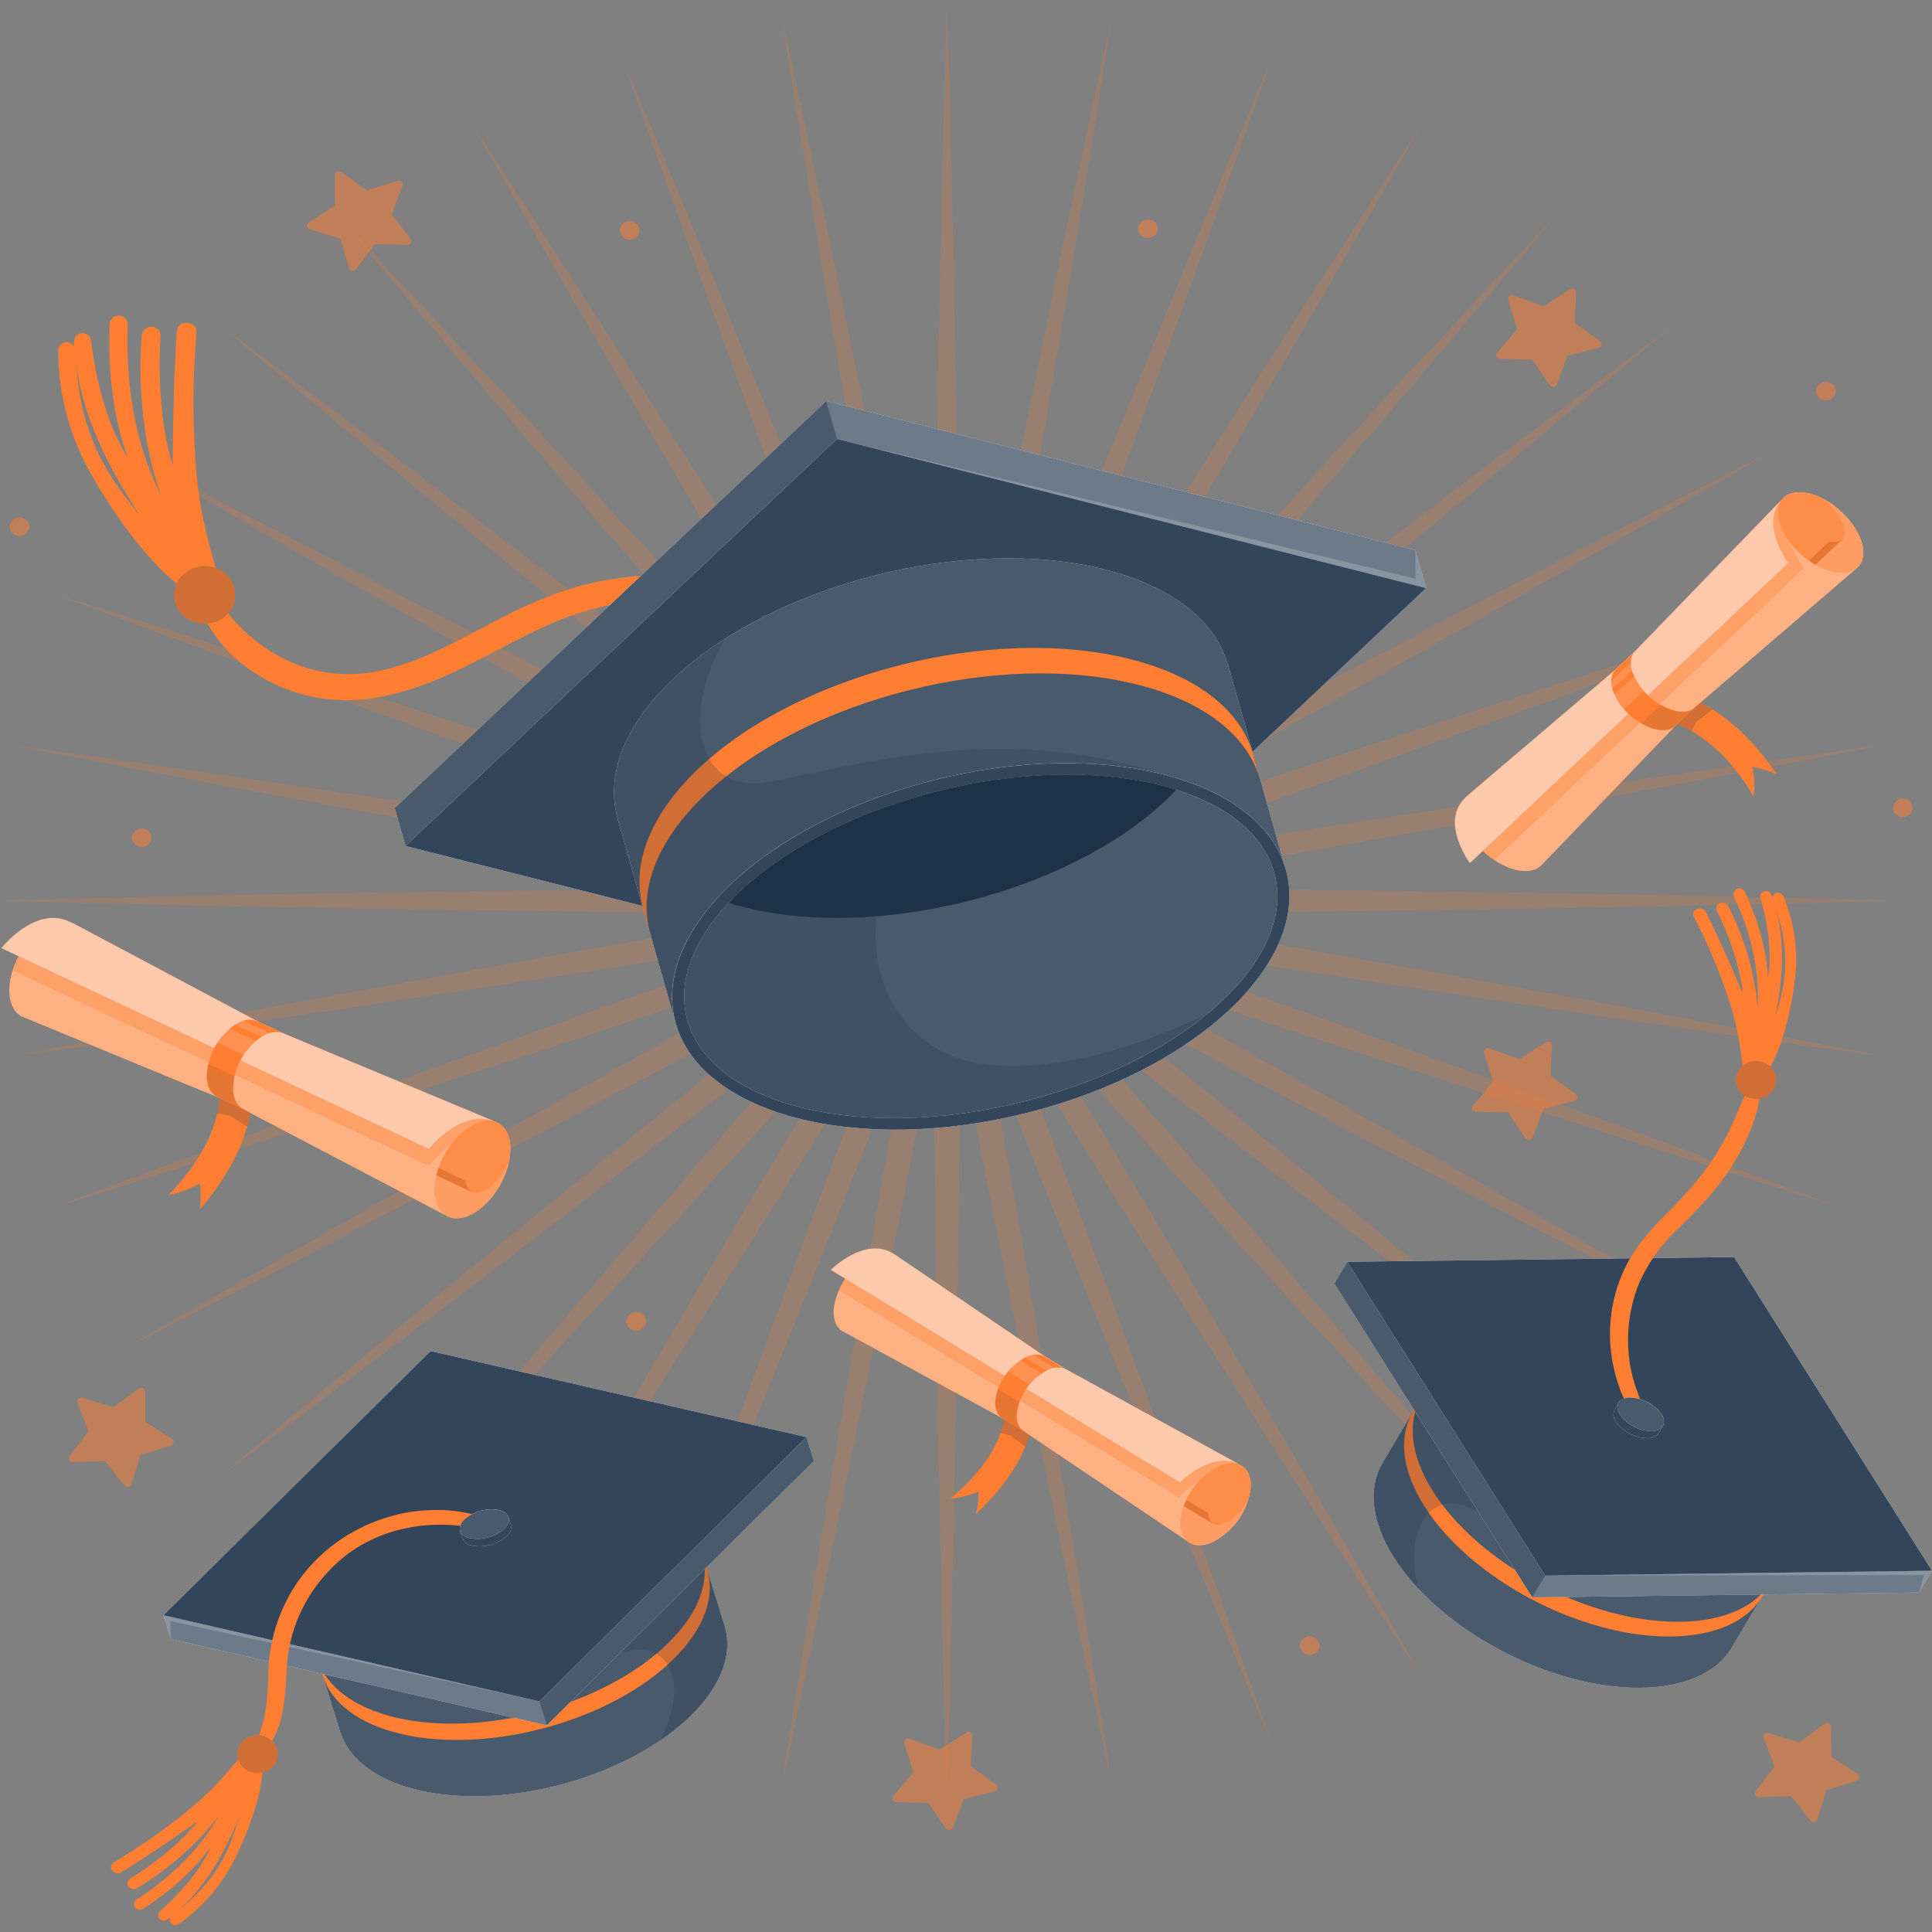<svg width="140" height="140" viewBox="0 0 140 140" fill="none" xmlns="http://www.w3.org/2000/svg">
<rect x="0" y="0" width="140" height="140" fill="#808080" stroke="none"/>
<g id="Frame 277131271">
<g id="freepik--Sparkle--inject-651">
<g id="freepik--sparkle--inject-651" opacity="0.2">
<path id="Vector" d="M68.449 65.112C67.838 63.769 67.792 62.423 67.792 61.046L67.74 56.825C67.7 54.635 67.704 52.408 67.707 50.256V48.395C67.733 43.349 67.812 38.216 67.891 33.254L67.917 31.514C67.952 29.529 67.987 27.543 68.022 25.556C68.081 21.974 68.144 18.271 68.233 14.63L68.44 6.188C68.472 5.233 68.502 4.275 68.528 3.316C68.558 2.386 68.587 1.455 68.617 0.5C68.647 1.446 68.676 2.389 68.706 3.316C68.735 4.243 68.761 5.233 68.794 6.191L69.001 14.63C69.09 18.271 69.153 21.974 69.212 25.553C69.247 27.54 69.282 29.527 69.317 31.514L69.343 33.257C69.422 38.219 69.501 43.349 69.527 48.398V50.275C69.527 52.427 69.527 54.651 69.494 56.834L69.438 61.049C69.438 62.426 69.389 63.772 68.781 65.115L68.449 65.112Z" fill="#FF7E31"/>
<path id="Vector_2" d="M68.423 65.142C67.576 63.917 67.276 62.599 67.023 61.247L66.196 57.094C65.752 54.939 65.345 52.752 64.95 50.612L64.622 48.789C63.722 43.827 62.858 38.765 62.02 33.871L61.721 32.128C61.394 30.17 61.066 28.212 60.735 26.254C60.121 22.715 59.5 19.056 58.918 15.458L57.571 7.109C57.427 6.166 57.28 5.223 57.131 4.281C56.986 3.35 56.842 2.42 56.697 1.489C56.901 2.404 57.098 3.316 57.295 4.215L57.916 7.062L59.677 15.34C60.43 18.891 61.166 22.508 61.882 26.006C62.283 27.976 62.686 29.941 63.091 31.899L63.446 33.642C64.431 38.505 65.45 43.535 66.403 48.491L66.731 50.315C67.132 52.439 67.546 54.638 67.911 56.806L68.637 60.974C68.89 62.33 69.087 63.663 68.735 65.087L68.423 65.142Z" fill="#FF7E31"/>
<path id="Vector_3" d="M68.403 65.176C67.342 64.109 66.807 62.86 66.307 61.566L64.73 57.615C63.896 55.562 63.087 53.462 62.309 51.431L61.652 49.694C59.851 44.955 58.071 40.117 56.346 35.428L55.731 33.753C55.041 31.861 54.349 29.969 53.655 28.077C52.42 24.709 51.142 21.223 49.91 17.787L47.048 9.788L46.092 7.056L45.152 4.386C45.52 5.257 45.888 6.126 46.246 6.982C46.604 7.838 46.998 8.777 47.38 9.674L50.636 17.539C52.032 20.925 53.428 24.362 54.782 27.711C55.535 29.572 56.291 31.433 57.049 33.294L57.706 34.91C59.579 39.562 61.514 44.354 63.367 49.089L64.047 50.848C64.829 52.87 65.64 54.96 66.396 57.029L67.858 61.048C68.357 62.342 68.798 63.623 68.712 65.08L68.403 65.176Z" fill="#FF7E31"/>
<path id="Vector_4" d="M68.387 65.211C67.148 64.336 66.389 63.192 65.663 62.001L63.363 58.369C62.167 56.49 60.991 54.557 59.851 52.69L58.866 51.075C56.214 46.689 53.563 42.201 50.997 37.862L50.107 36.355C49.088 34.618 48.066 32.883 47.041 31.148C45.198 28.019 43.289 24.781 41.436 21.586L37.162 14.177C36.682 13.331 36.2 12.487 35.716 11.643L34.303 9.162L35.861 11.544C36.393 12.371 36.929 13.191 37.467 14.003L42.12 21.217C44.12 24.319 46.131 27.494 48.079 30.562C49.175 32.27 50.26 33.978 51.335 35.688L52.278 37.18C54.972 41.441 57.762 45.864 60.459 50.206L61.445 51.816C62.588 53.677 63.774 55.612 64.901 57.532L67.092 61.213C67.822 62.404 68.492 63.595 68.676 65.046L68.387 65.211Z" fill="#FF7E31"/>
<path id="Vector_5" d="M68.38 65.248C67.001 64.59 66.044 63.589 65.095 62.534L62.177 59.33C60.656 57.677 59.142 55.968 57.676 54.315L56.408 52.886C53.004 49.018 49.584 45.058 46.279 41.224L45.07 39.825C43.743 38.275 42.411 36.724 41.075 35.173C38.69 32.401 36.222 29.535 33.817 26.697L28.242 20.11L26.33 17.827L24.503 15.656L26.474 17.753L28.505 19.924L34.419 26.263C36.961 28.992 39.524 31.784 42.005 34.485C43.387 35.992 44.771 37.498 46.157 39.004L47.393 40.353C50.819 44.096 54.365 47.97 57.814 51.809L59.076 53.227C60.548 54.88 62.072 56.589 63.534 58.294L66.37 61.56C67.309 62.615 68.186 63.678 68.633 65.077L68.38 65.248Z" fill="#FF7E31"/>
<path id="Vector_6" d="M68.38 65.288C66.899 64.863 65.772 64.048 64.658 63.151L61.198 60.475C59.395 59.095 57.584 57.662 55.843 56.276L54.328 55.072C50.245 51.806 46.115 48.447 42.146 45.2L40.763 44.068C39.173 42.764 37.58 41.46 35.986 40.157C33.121 37.816 30.161 35.391 27.263 32.99L20.547 27.408L18.247 25.488L16.03 23.627C16.808 24.207 17.584 24.784 18.33 25.354L20.744 27.153L27.729 32.426C30.732 34.696 33.771 37.025 36.709 39.277L41.673 43.06L43.109 44.164C47.183 47.297 51.395 50.538 55.508 53.76L57.032 54.967C58.777 56.347 60.584 57.773 62.335 59.206L65.726 61.96C66.846 62.844 67.904 63.747 68.604 65.062L68.38 65.288Z" fill="#FF7E31"/>
<path id="Vector_7" d="M68.387 65.326C66.853 65.152 65.591 64.52 64.33 63.831L60.43 61.762C58.399 60.702 56.356 59.591 54.381 58.503L52.669 57.572C48.044 55.023 43.368 52.387 38.847 49.841L37.287 48.954L31.872 45.889C28.616 44.053 25.246 42.152 21.96 40.27L14.315 35.866L11.732 34.377L9.186 32.895L11.815 34.231L14.496 35.596L22.341 39.643C25.722 41.389 29.145 43.188 32.457 44.916C34.301 45.883 36.146 46.85 37.99 47.815L39.652 48.693C44.226 51.103 48.957 53.593 53.583 56.087L55.281 57.017C57.253 58.093 59.316 59.207 61.307 60.336L65.154 62.507C66.419 63.195 67.628 63.909 68.558 65.081L68.387 65.326Z" fill="#FF7E31"/>
<path id="Vector_8" d="M68.016 65.372C66.616 65.372 65.387 64.984 64.129 64.556L59.907 63.157C57.713 62.444 55.495 61.678 53.353 60.94L51.496 60.298C46.47 58.546 41.377 56.716 36.452 54.948L34.76 54.328L28.846 52.191C25.305 50.916 21.645 49.595 18.057 48.274L9.725 45.2L6.873 44.13L4.123 43.101L6.949 43.991L9.853 44.899L18.326 47.601C21.967 48.764 25.66 49.97 29.231 51.136C31.235 51.79 33.238 52.442 35.24 53.093L37.004 53.673C41.965 55.301 47.094 56.983 52.117 58.682L53.98 59.321C56.126 60.056 58.343 60.813 60.508 61.597L64.691 63.089C66.064 63.557 67.388 64.063 68.515 65.065L68.403 65.359L68.016 65.372Z" fill="#FF7E31"/>
<path id="Vector_9" d="M66.701 65.574C65.819 65.555 64.94 65.465 64.073 65.304L59.657 64.619C57.374 64.275 55.058 63.887 52.817 63.512L50.846 63.183C45.589 62.28 40.25 61.322 35.092 60.392L33.269 60.063L27.026 58.925C23.314 58.248 19.47 57.548 15.701 56.837L6.929 55.178C5.943 54.98 4.935 54.787 3.939 54.595L1.028 54.024L3.952 54.431L6.998 54.846L15.839 56.118C19.647 56.667 23.514 57.25 27.25 57.814C29.337 58.131 31.423 58.441 33.508 58.745L35.316 59.021C40.513 59.812 45.885 60.63 51.158 61.48L53.11 61.806C55.357 62.175 57.68 62.559 59.956 62.975L64.343 63.766C65.778 64.005 67.175 64.287 68.472 65.087L68.413 65.397C67.852 65.518 67.277 65.577 66.701 65.574Z" fill="#FF7E31"/>
<path id="Vector_10" d="M50.728 66.126C45.372 66.101 39.928 66.027 34.662 65.956L32.845 65.931C30.731 65.894 28.62 65.861 26.511 65.832C22.726 65.773 18.809 65.714 14.959 65.63L6.016 65.435C4.997 65.404 3.979 65.379 2.957 65.351L0 65.267L2.957 65.186L6.016 65.103L14.959 64.904C18.809 64.82 22.726 64.762 26.511 64.706C28.624 64.675 30.736 64.642 32.845 64.606L34.727 64.582C39.984 64.51 45.395 64.436 50.728 64.411H54.614C56.103 64.411 57.864 64.411 59.667 64.445L64.139 64.495C65.608 64.495 67.027 64.544 68.45 65.115V65.425C67.027 65.999 65.604 66.046 64.149 66.046L59.667 66.092C57.867 66.123 56.106 66.126 54.624 66.126H50.728Z" fill="#FF7E31"/>
<path id="Vector_11" d="M1.035 76.516L3.923 75.954L6.936 75.365L15.718 73.706C19.496 72.992 23.343 72.291 27.062 71.615C29.137 71.237 31.208 70.859 33.275 70.48L35.099 70.151C40.257 69.221 45.596 68.253 50.852 67.36L52.804 67.035C55.051 66.656 57.371 66.269 59.661 65.924L64.073 65.239C64.94 65.078 65.819 64.987 66.702 64.966C67.281 64.963 67.859 65.023 68.423 65.146L68.482 65.456C67.185 66.253 65.788 66.535 64.353 66.774L59.956 67.562C57.676 67.981 55.357 68.365 53.1 68.737L51.158 69.047C45.875 69.903 40.49 70.722 35.286 71.528L33.508 71.798L27.266 72.729C23.524 73.296 19.65 73.879 15.836 74.431L6.995 75.703C5.986 75.84 4.974 75.979 3.966 76.122L1.035 76.516Z" fill="#FF7E31"/>
<path id="Vector_12" d="M4.126 87.41L6.88 86.378C7.832 86.021 8.782 85.668 9.731 85.308L18.063 82.237C21.658 80.913 25.324 79.592 28.869 78.311L34.773 76.196L36.436 75.597C41.364 73.826 46.473 71.993 51.51 70.235L53.359 69.599C55.505 68.858 57.722 68.092 59.93 67.379L64.152 65.98C65.404 65.549 66.639 65.164 68.039 65.164H68.426L68.538 65.459C67.411 66.457 66.087 66.963 64.717 67.434L60.531 68.926C58.366 69.708 56.149 70.477 54.007 71.199L52.14 71.838C47.123 73.538 42.005 75.216 37.053 76.841L35.263 77.427L29.257 79.387C25.686 80.553 21.99 81.76 18.349 82.923L9.873 85.624L6.952 86.555L4.126 87.41Z" fill="#FF7E31"/>
<path id="Vector_13" d="M9.183 97.645L11.719 96.169L14.315 94.656L21.96 90.276C25.245 88.388 28.61 86.49 31.856 84.654C33.669 83.62 35.482 82.594 37.293 81.577L38.897 80.675C43.404 78.135 48.066 75.508 52.676 72.968L54.394 72.037C56.365 70.958 58.406 69.844 60.433 68.781L64.343 66.703C65.608 66.014 66.869 65.385 68.403 65.211L68.571 65.481C67.641 66.65 66.432 67.366 65.171 68.052L61.323 70.207C59.352 71.333 57.295 72.44 55.324 73.513L53.596 74.444C48.996 76.925 44.275 79.406 39.718 81.81L38.003 82.715C36.15 83.683 34.299 84.654 32.451 85.627C29.145 87.361 25.729 89.154 22.354 90.9L14.489 94.957L11.798 96.327L9.183 97.645Z" fill="#FF7E31"/>
<path id="Vector_14" d="M16.046 106.906L18.254 105.045C19.021 104.402 19.787 103.759 20.554 103.116L27.269 97.534C30.17 95.127 33.137 92.702 36.005 90.357L40.763 86.48L42.149 85.348C46.131 82.101 50.248 78.745 54.328 75.48L55.827 74.289C57.578 72.899 59.388 71.46 61.195 70.077L64.671 67.385C65.791 66.501 66.915 65.67 68.397 65.248L68.61 65.487C67.911 66.793 66.853 67.695 65.736 68.588L62.342 71.339C60.59 72.775 58.783 74.202 57.036 75.582L55.511 76.788C51.395 80.017 47.173 83.264 43.092 86.403L41.679 87.488C40.037 88.741 38.394 89.996 36.751 91.253C33.811 93.508 30.772 95.84 27.765 98.111L20.78 103.383L18.346 105.188L16.046 106.906Z" fill="#FF7E31"/>
<path id="Vector_15" d="M24.503 114.893C25.117 114.154 25.732 113.426 26.333 112.706L28.242 110.426L33.827 103.833C36.235 100.998 38.703 98.129 41.088 95.354C42.422 93.805 43.752 92.254 45.08 90.701L46.299 89.293C49.584 85.466 53.017 81.506 56.418 77.645L57.686 76.212C59.151 74.562 60.666 72.853 62.187 71.197L65.102 67.996C66.041 66.942 66.997 65.94 68.387 65.279L68.64 65.481C68.193 66.88 67.326 67.943 66.379 68.995L63.544 72.264C62.079 73.969 60.554 75.675 59.083 77.331L57.821 78.749C54.365 82.594 50.819 86.481 47.393 90.202L46.157 91.551C44.771 93.052 43.387 94.558 42.005 96.067C39.524 98.768 36.961 101.563 34.419 104.292L28.505 110.631L26.484 112.774C25.837 113.478 25.173 114.185 24.503 114.893Z" fill="#FF7E31"/>
<path id="Vector_16" d="M34.303 121.368L35.713 118.887C36.199 118.042 36.682 117.196 37.162 116.35L41.453 108.941C43.306 105.747 45.211 102.509 47.058 99.382L50.123 94.169L51.013 92.659C53.579 88.317 56.231 83.838 58.898 79.45L59.884 77.84C61.024 75.979 62.2 74.038 63.396 72.158L65.696 68.526C66.422 67.332 67.181 66.191 68.42 65.314L68.709 65.472C68.525 66.923 67.855 68.111 67.125 69.305L64.934 72.986C63.807 74.903 62.634 76.829 61.481 78.693L60.495 80.309C57.791 84.679 54.999 89.095 52.282 93.366L51.335 94.854C50.24 96.564 49.154 98.274 48.076 99.984C46.131 103.051 44.134 106.221 42.12 109.326L37.467 116.527C36.932 117.34 36.4 118.158 35.867 118.974L34.303 121.368Z" fill="#FF7E31"/>
<path id="Vector_17" d="M45.142 126.141L46.079 123.474C46.401 122.562 46.721 121.65 47.038 120.738L49.9 112.736C51.135 109.3 52.413 105.811 53.648 102.44C54.343 100.552 55.034 98.662 55.721 96.77L56.343 95.08C58.064 90.406 59.845 85.574 61.642 80.838L62.299 79.096C63.078 77.067 63.883 74.968 64.717 72.921L66.294 68.969C66.794 67.673 67.329 66.426 68.39 65.359L68.699 65.468C68.785 66.926 68.344 68.21 67.848 69.5L66.38 73.485C65.624 75.557 64.812 77.65 64.027 79.688L63.357 81.428C61.501 86.167 59.566 90.971 57.693 95.617L57.036 97.223C56.276 99.084 55.519 100.945 54.766 102.806C53.415 106.143 52.019 109.592 50.623 112.978L47.367 120.844L46.233 123.532C45.878 124.398 45.514 125.266 45.142 126.141Z" fill="#FF7E31"/>
<path id="Vector_18" d="M56.697 129.063C56.842 128.132 56.986 127.183 57.131 126.272C57.276 125.36 57.427 124.386 57.571 123.44L58.918 115.094C59.503 111.49 60.121 107.827 60.722 104.289C61.055 102.331 61.383 100.373 61.708 98.415L62.007 96.684C62.841 91.787 63.709 86.725 64.609 81.754L64.937 79.93C65.332 77.806 65.739 75.588 66.182 73.451L67.01 69.302C67.263 67.943 67.562 66.625 68.41 65.403L68.739 65.456C69.09 66.88 68.893 68.213 68.64 69.569L67.914 73.737C67.549 75.908 67.135 78.104 66.734 80.231L66.406 82.055C65.453 87.017 64.434 92.047 63.449 96.917L63.097 98.644C62.694 100.615 62.291 102.585 61.888 104.555C61.172 108.054 60.433 111.667 59.684 115.221L57.923 123.499L57.302 126.346C57.114 127.233 56.901 128.145 56.697 129.063Z" fill="#FF7E31"/>
<path id="Vector_19" d="M68.614 130.049C68.585 129.1 68.556 128.162 68.525 127.233C68.494 126.305 68.465 125.347 68.436 124.358L68.229 115.916C68.141 112.275 68.078 108.575 68.019 104.993C67.984 103.008 67.949 101.022 67.914 99.035L67.888 97.292C67.809 92.33 67.73 87.197 67.704 82.151V80.29C67.704 78.138 67.704 75.914 67.737 73.725L67.789 69.504C67.789 68.127 67.838 66.781 68.446 65.435H68.775C69.386 66.781 69.432 68.127 69.432 69.501L69.484 73.725C69.524 75.911 69.52 78.135 69.517 80.284V82.139C69.491 87.185 69.412 92.318 69.333 97.28L69.307 99.023C69.272 101.008 69.237 102.994 69.202 104.981C69.143 108.563 69.08 112.263 68.992 115.904L68.784 124.346C68.752 125.305 68.722 126.263 68.696 127.221C68.669 128.178 68.642 129.121 68.614 130.049Z" fill="#FF7E31"/>
<path id="Vector_20" d="M80.53 129.062C80.326 128.132 80.129 127.233 79.932 126.336L79.311 123.489L77.55 115.211C76.801 111.657 76.062 108.044 75.346 104.546C74.945 102.575 74.542 100.605 74.136 98.634L73.785 96.907C72.799 92.038 71.778 87.004 70.828 82.045L70.499 80.221C70.099 78.094 69.685 75.898 69.32 73.727L68.594 69.562C68.341 68.203 68.144 66.87 68.495 65.446L68.824 65.394C69.672 66.615 69.971 67.934 70.224 69.289L71.032 73.454C71.475 75.61 71.883 77.812 72.277 79.936L72.606 81.763C73.506 86.725 74.373 91.793 75.208 96.69L75.507 98.42C75.833 100.376 76.162 102.334 76.492 104.295C77.093 107.833 77.711 111.496 78.296 115.1L79.643 123.449C79.787 124.392 79.934 125.334 80.083 126.277C80.241 127.183 80.385 128.12 80.53 129.062Z" fill="#FF7E31"/>
<path id="Vector_21" d="M92.085 126.141C91.714 125.267 91.349 124.398 90.991 123.542L89.858 120.85L86.602 112.988C85.205 109.601 83.809 106.165 82.459 102.816C81.703 100.955 80.946 99.094 80.188 97.233L79.531 95.626C77.659 90.974 75.723 86.177 73.867 81.438L73.213 79.676C72.428 77.651 71.617 75.557 70.861 73.473L69.382 69.491C68.883 68.198 68.443 66.914 68.528 65.459L68.837 65.351C69.898 66.418 70.434 67.664 70.933 68.957L72.51 72.909C73.345 74.959 74.153 77.058 74.928 79.087L75.585 80.83C77.383 85.566 79.163 90.398 80.885 95.071L81.506 96.762C82.191 98.649 82.882 100.537 83.579 102.425C84.814 105.799 86.092 109.288 87.328 112.728L90.189 120.729C90.507 121.641 90.827 122.553 91.149 123.465L92.085 126.141Z" fill="#FF7E31"/>
<path id="Vector_22" d="M102.924 121.368L101.347 118.952L99.76 116.523L95.108 109.313C93.107 106.211 91.096 103.038 89.151 99.971C88.056 98.259 86.97 96.549 85.892 94.841L84.966 93.374C82.265 89.104 79.472 84.691 76.768 80.318L75.76 78.674C74.623 76.813 73.46 74.899 72.326 72.995L70.135 69.314C69.406 68.12 68.735 66.932 68.551 65.48L68.84 65.322C70.079 66.2 70.838 67.341 71.564 68.532L73.864 72.167C75.06 74.046 76.236 75.979 77.376 77.849L78.362 79.462C81.013 83.847 83.664 88.332 86.227 92.667L87.121 94.181L90.186 99.388C92.032 102.517 93.938 105.755 95.791 108.95L100.082 116.359C100.568 117.213 101.056 118.066 101.544 118.918C101.987 119.724 102.454 120.543 102.924 121.368Z" fill="#FF7E31"/>
<path id="Vector_23" d="M112.724 114.892L110.72 112.768C110.063 112.059 109.395 111.349 108.716 110.64L102.802 104.301C100.259 101.572 97.697 98.777 95.216 96.076C93.832 94.569 92.448 93.063 91.063 91.56L89.835 90.202C86.408 86.455 82.863 82.585 79.413 78.742L78.141 77.337C76.67 75.684 75.145 73.975 73.683 72.269L70.848 69.004C69.908 67.949 69.031 66.885 68.581 65.487L68.837 65.285C70.217 65.946 71.173 66.948 72.123 67.999L75.04 71.203C76.561 72.859 78.076 74.568 79.541 76.218L80.809 77.65C84.21 81.512 87.627 85.472 90.932 89.299L92.147 90.707C93.475 92.258 94.805 93.809 96.139 95.359C98.525 98.135 100.992 101.004 103.4 103.839L108.986 110.432L110.891 112.712C111.496 113.425 112.11 114.154 112.724 114.892Z" fill="#FF7E31"/>
<path id="Vector_24" d="M121.181 106.906L118.881 105.188L116.453 103.377L109.468 98.105C106.462 95.835 103.423 93.502 100.483 91.248C98.842 89.99 97.2 88.735 95.555 87.482L94.145 86.397C90.061 83.258 85.839 80.011 81.719 76.782L80.198 75.576C78.45 74.196 76.643 72.769 74.892 71.333L71.502 68.582C70.381 67.698 69.323 66.796 68.624 65.481L68.837 65.242C70.319 65.664 71.442 66.483 72.559 67.379L76.019 70.056C77.829 71.439 79.633 72.878 81.391 74.267L82.889 75.458C86.97 78.724 91.103 82.08 95.068 85.33L96.455 86.459L101.219 90.361C104.087 92.708 107.054 95.134 109.955 97.54L116.67 103.123C117.432 103.768 118.199 104.411 118.97 105.052L121.181 106.906Z" fill="#FF7E31"/>
<path id="Vector_25" d="M128.045 97.645L125.416 96.315L122.722 94.944L114.876 90.893C111.502 89.15 108.085 87.358 104.78 85.621C102.932 84.651 101.081 83.681 99.228 82.712L97.549 81.828C92.985 79.424 88.264 76.937 83.648 74.45L81.92 73.519C79.949 72.446 77.908 71.348 75.924 70.213L72.077 68.061C70.812 67.372 69.603 66.656 68.673 65.487L68.837 65.217C70.375 65.391 71.636 66.02 72.898 66.709L76.798 68.777C78.828 69.841 80.865 70.948 82.84 72.034L84.558 72.964C89.158 75.504 93.83 78.131 98.337 80.671L99.941 81.574C101.75 82.607 103.562 83.633 105.378 84.65C108.624 86.486 111.982 88.372 115.274 90.273L122.913 94.665L125.508 96.178L128.045 97.645Z" fill="#FF7E31"/>
<path id="Vector_26" d="M133.101 87.411L130.299 86.536L127.374 85.606L118.901 82.905C115.261 81.742 111.565 80.535 107.993 79.369L101.988 77.409L100.197 76.866C95.246 75.241 90.127 73.563 85.11 71.864L83.244 71.225C81.102 70.493 78.884 69.733 76.719 68.951L72.537 67.46C71.163 66.988 69.839 66.483 68.712 65.484L68.824 65.189H69.212C70.611 65.189 71.84 65.574 73.099 66.005L77.32 67.401C79.518 68.117 81.736 68.883 83.891 69.624L85.741 70.26C90.768 71.994 95.883 73.827 100.811 75.598L102.474 76.196L108.368 78.324C111.913 79.605 115.58 80.926 119.174 82.25L127.506 85.321C128.455 85.68 129.405 86.034 130.358 86.391L133.101 87.411Z" fill="#FF7E31"/>
<path id="Vector_27" d="M136.192 76.516L133.258 76.113C132.25 75.97 131.238 75.831 130.229 75.694L121.388 74.422C117.574 73.87 113.7 73.287 109.958 72.72L103.716 71.789L101.938 71.519C96.734 70.726 91.349 69.907 86.066 69.038L84.124 68.728C81.874 68.356 79.548 67.972 77.267 67.553L72.885 66.768C71.449 66.529 70.053 66.247 68.755 65.45L68.814 65.14C69.379 65.017 69.956 64.957 70.536 64.96C71.418 64.98 72.298 65.072 73.164 65.233L77.58 65.918C79.879 66.263 82.196 66.653 84.443 67.029L86.388 67.354C91.645 68.257 97 69.215 102.158 70.146L103.955 70.456C106.025 70.836 108.096 71.215 110.168 71.591C113.887 72.267 117.725 72.968 121.513 73.681L130.285 75.341L133.298 75.93L136.192 76.516Z" fill="#FF7E31"/>
<path id="Vector_28" d="M82.603 66.129C81.122 66.129 79.361 66.129 77.56 66.095L73.089 66.049C71.623 66.049 70.201 65.999 68.778 65.428V65.118C70.201 64.544 71.62 64.498 73.072 64.498L77.56 64.448C79.364 64.42 81.125 64.414 82.613 64.414H86.5C91.832 64.439 97.257 64.513 102.5 64.585L104.383 64.609C106.494 64.647 108.606 64.68 110.717 64.709C114.502 64.764 118.418 64.823 122.269 64.907L131.212 65.106L134.271 65.189L137.228 65.27L134.271 65.354C133.249 65.382 132.23 65.406 131.212 65.438L122.269 65.633C118.418 65.717 114.502 65.776 110.717 65.835C108.606 65.865 106.494 65.899 104.383 65.934L102.566 65.959C97.309 66.03 91.855 66.104 86.5 66.129H82.603Z" fill="#FF7E31"/>
<path id="Vector_29" d="M70.526 65.574C69.947 65.577 69.369 65.517 68.804 65.394L68.745 65.084C70.043 64.284 71.439 64.001 72.875 63.763L77.271 62.981C79.548 62.566 81.871 62.181 84.118 61.812L86.069 61.486C91.343 60.636 96.714 59.818 101.912 59.027L103.719 58.751C105.804 58.441 107.885 58.13 109.961 57.82C113.697 57.256 117.564 56.673 121.372 56.124L130.213 54.852L133.252 54.434L136.176 54.027L133.265 54.598C132.28 54.79 131.271 54.983 130.275 55.181L121.51 56.831C117.738 57.541 113.897 58.242 110.185 58.918L103.942 60.056L102.145 60.367C96.977 61.297 91.632 62.268 86.375 63.158L84.404 63.483C82.163 63.862 79.843 64.25 77.557 64.594L73.144 65.276C72.282 65.447 71.406 65.546 70.526 65.574Z" fill="#FF7E31"/>
<path id="Vector_30" d="M69.212 65.373H68.824L68.712 65.078C69.839 64.076 71.163 63.571 72.533 63.102L76.719 61.611C78.884 60.826 81.102 60.06 83.247 59.334L85.11 58.695C90.134 56.996 95.262 55.315 100.223 53.686L101.988 53.106C103.992 52.459 105.995 51.807 107.997 51.15C111.568 49.983 115.261 48.777 118.901 47.614L127.378 44.91L130.279 44.004L133.098 43.123L130.348 44.153L127.496 45.223L119.164 48.296C115.573 49.617 111.916 50.939 108.375 52.213L102.461 54.35L100.769 54.97C95.841 56.738 90.751 58.568 85.725 60.32L83.868 60.962C81.726 61.7 79.508 62.467 77.314 63.18L73.092 64.579C71.847 64.985 70.611 65.373 69.212 65.373Z" fill="#FF7E31"/>
<path id="Vector_31" d="M68.673 65.056C69.603 63.883 70.812 63.17 72.073 62.481L75.921 60.329C77.915 59.197 79.965 58.084 81.949 57.008L83.648 56.077C88.281 53.581 93.018 51.084 97.601 48.671L99.244 47.806C101.091 46.842 102.935 45.876 104.777 44.906C108.089 43.166 111.512 41.367 114.893 39.633L122.742 35.583C123.635 35.13 124.528 34.676 125.419 34.221L128.048 32.885L125.495 34.377L122.913 35.881L115.267 40.269C111.982 42.164 108.604 44.065 105.349 45.904L99.941 48.953L98.38 49.834C93.859 52.38 89.181 55.016 84.558 57.566L82.846 58.496C80.875 59.579 78.828 60.695 76.801 61.756L72.901 63.84C71.636 64.528 70.375 65.161 68.837 65.335L68.673 65.056Z" fill="#FF7E31"/>
<path id="Vector_32" d="M68.633 65.05C69.333 63.744 70.391 62.842 71.508 61.948L74.902 59.197C76.653 57.761 78.46 56.335 80.208 54.952L81.733 53.748C85.843 50.526 90.055 47.285 94.132 44.134L95.555 43.061L100.483 39.286C103.42 37.035 106.459 34.706 109.462 32.435L116.447 27.163L118.862 25.364C119.621 24.794 120.396 24.217 121.162 23.637L118.944 25.498L116.661 27.42L109.945 33.003C107.047 35.404 104.084 37.829 101.222 40.17C99.628 41.473 98.035 42.778 96.445 44.084L95.062 45.21C91.08 48.46 86.963 51.819 82.879 55.085L81.365 56.288C79.62 57.675 77.813 59.108 76.013 60.488L72.553 63.164C71.436 64.048 70.309 64.876 68.827 65.301L68.633 65.05Z" fill="#FF7E31"/>
<path id="Vector_33" d="M68.591 65.049C69.041 63.651 69.905 62.587 70.855 61.532L73.69 58.257C75.155 56.552 76.68 54.846 78.151 53.19L79.413 51.772C82.863 47.933 86.408 44.059 89.835 40.316L91.07 38.967C92.457 37.461 93.841 35.955 95.223 34.448C97.703 31.747 100.266 28.955 102.809 26.226L108.723 19.884C109.395 19.174 110.067 18.462 110.737 17.747L112.731 15.635L110.904 17.806L108.986 20.11L103.4 26.701C100.995 29.538 98.528 32.404 96.143 35.177C94.809 36.723 93.477 38.274 92.148 39.829L90.939 41.228C87.633 45.061 84.213 49.021 80.809 52.889L79.541 54.319C78.076 55.972 76.561 57.681 75.04 59.334L72.126 62.537C71.186 63.592 70.23 64.594 68.841 65.251L68.591 65.049Z" fill="#FF7E31"/>
<path id="Vector_34" d="M68.551 65.055C68.735 63.604 69.406 62.413 70.135 61.222L72.326 57.541C73.447 55.63 74.626 53.71 75.766 51.853L76.768 50.215C79.466 45.873 82.255 41.447 84.949 37.189L85.892 35.697C86.987 33.99 88.072 32.281 89.148 30.571C91.096 27.503 93.107 24.331 95.108 21.226L99.76 14.009C100.292 13.2 100.824 12.384 101.353 11.572C101.882 10.759 102.395 9.974 102.924 9.168L101.524 11.621C101.038 12.471 100.539 13.324 100.065 14.177L95.775 21.586C93.922 24.78 92.013 28.018 90.17 31.151C89.145 32.886 88.123 34.62 87.104 36.355L86.214 37.862C83.648 42.204 80.997 46.689 78.329 51.074L77.343 52.69C76.203 54.551 75.027 56.489 73.831 58.369L71.531 62C70.805 63.191 70.046 64.336 68.808 65.21L68.551 65.055Z" fill="#FF7E31"/>
<path id="Vector_35" d="M68.515 65.08C68.43 63.62 68.87 62.339 69.366 61.048L70.848 57.066C71.603 54.994 72.415 52.904 73.197 50.882L73.87 49.108C75.723 44.372 77.659 39.571 79.531 34.928L80.188 33.312C80.948 31.452 81.704 29.591 82.455 27.73C83.809 24.393 85.205 20.944 86.602 17.557L89.858 9.692C90.239 8.796 90.613 7.896 90.991 7C91.369 6.104 91.714 5.276 92.085 4.404L91.145 7.075L90.189 9.807L87.341 17.796C86.109 21.233 84.831 24.722 83.595 28.093C82.901 29.983 82.209 31.873 81.519 33.765L80.905 35.437C79.18 40.117 77.399 44.955 75.599 49.703L74.942 51.44C74.163 53.472 73.355 55.571 72.52 57.624L70.913 61.566C70.414 62.86 69.879 64.109 68.817 65.176L68.515 65.08Z" fill="#FF7E31"/>
<path id="Vector_36" d="M68.479 65.081C68.127 63.657 68.325 62.324 68.578 60.968L69.304 56.803C69.668 54.632 70.082 52.433 70.483 50.309L70.812 48.485C71.764 43.523 72.783 38.499 73.769 33.636L74.123 31.893C74.529 29.926 74.932 27.962 75.332 26C76.049 22.502 76.785 18.885 77.537 15.334L79.298 7.054L79.919 4.21C80.116 3.31 80.313 2.398 80.517 1.483C80.372 2.414 80.228 3.363 80.083 4.275C79.939 5.186 79.788 6.16 79.643 7.103L78.309 15.458C77.728 19.062 77.107 22.722 76.505 26.261C76.175 28.221 75.846 30.18 75.52 32.138L75.221 33.878C74.383 38.772 73.519 43.83 72.619 48.795L72.29 50.619C71.896 52.746 71.489 54.961 71.045 57.101L70.217 61.251C69.964 62.606 69.665 63.924 68.817 65.149L68.479 65.081Z" fill="#FF7E31"/>
</g>
</g>
<g id="freepik--Stars--inject-651">
<g id="freepik--stars--inject-651">
<path id="Vector_37" d="M24.726 12.45L26.579 13.79L28.803 13.107C28.854 13.091 28.909 13.089 28.961 13.102C29.013 13.114 29.06 13.139 29.097 13.175C29.135 13.212 29.16 13.257 29.172 13.306C29.183 13.356 29.18 13.407 29.162 13.454L28.383 15.533L29.759 17.319C29.791 17.36 29.809 17.408 29.813 17.458C29.817 17.509 29.806 17.559 29.781 17.603C29.756 17.648 29.718 17.685 29.672 17.71C29.626 17.736 29.573 17.748 29.52 17.747L27.184 17.691L25.81 19.49C25.779 19.531 25.736 19.562 25.686 19.581C25.637 19.6 25.582 19.606 25.53 19.597C25.477 19.588 25.428 19.566 25.388 19.532C25.348 19.498 25.319 19.455 25.304 19.406L24.647 17.294L22.423 16.612C22.372 16.596 22.328 16.568 22.293 16.529C22.259 16.491 22.237 16.445 22.229 16.395C22.221 16.345 22.228 16.295 22.249 16.249C22.27 16.203 22.304 16.163 22.348 16.134L24.273 14.894V12.667C24.273 12.617 24.288 12.569 24.315 12.526C24.343 12.484 24.382 12.45 24.429 12.428C24.476 12.405 24.529 12.395 24.581 12.399C24.633 12.403 24.684 12.421 24.726 12.45Z" fill="#FF7E31" fill-opacity="0.5"/>
<path id="Vector_38" d="M112.465 75.749L112.346 77.951L114.199 79.294C114.242 79.325 114.274 79.366 114.293 79.413C114.312 79.46 114.316 79.511 114.306 79.56C114.296 79.61 114.271 79.655 114.235 79.692C114.199 79.729 114.152 79.755 114.101 79.769L111.84 80.342L111.062 82.42C111.044 82.468 111.013 82.51 110.971 82.542C110.93 82.573 110.88 82.593 110.827 82.6C110.774 82.606 110.72 82.598 110.671 82.576C110.623 82.555 110.582 82.522 110.552 82.479L109.278 80.618L106.942 80.559C106.888 80.559 106.836 80.544 106.792 80.516C106.747 80.489 106.711 80.45 106.689 80.404C106.666 80.359 106.658 80.308 106.665 80.258C106.672 80.208 106.694 80.161 106.728 80.122L108.197 78.407L107.54 76.292C107.524 76.244 107.524 76.192 107.538 76.143C107.552 76.094 107.58 76.05 107.62 76.016C107.659 75.982 107.708 75.959 107.761 75.949C107.813 75.94 107.868 75.945 107.918 75.963L110.099 76.754L112.024 75.514C112.068 75.487 112.119 75.472 112.171 75.471C112.223 75.469 112.275 75.482 112.32 75.506C112.365 75.53 112.403 75.566 112.428 75.609C112.454 75.651 112.466 75.7 112.465 75.749Z" fill="#FF7E31" fill-opacity="0.5"/>
<path id="Vector_39" d="M114.216 21.183L114.097 23.385L115.95 24.728C115.993 24.759 116.025 24.8 116.044 24.847C116.063 24.894 116.067 24.945 116.057 24.994C116.047 25.044 116.022 25.089 115.986 25.126C115.95 25.163 115.903 25.189 115.852 25.203L113.595 25.776L112.813 27.854C112.795 27.902 112.764 27.944 112.722 27.976C112.681 28.007 112.631 28.027 112.578 28.034C112.525 28.04 112.471 28.032 112.422 28.01C112.374 27.989 112.333 27.956 112.304 27.913L111.029 26.052L108.696 26.003C108.643 26.002 108.591 25.987 108.546 25.96C108.501 25.932 108.466 25.893 108.443 25.848C108.421 25.802 108.413 25.751 108.42 25.701C108.427 25.651 108.448 25.604 108.483 25.566L109.951 23.85L109.294 21.735C109.279 21.687 109.278 21.635 109.292 21.587C109.306 21.538 109.335 21.494 109.374 21.459C109.414 21.425 109.462 21.402 109.515 21.393C109.568 21.383 109.622 21.388 109.672 21.407L111.853 22.197L113.779 20.957C113.822 20.931 113.871 20.917 113.922 20.916C113.973 20.915 114.023 20.926 114.067 20.949C114.112 20.972 114.149 21.006 114.175 21.047C114.201 21.088 114.215 21.135 114.216 21.183Z" fill="#FF7E31" fill-opacity="0.5"/>
<path id="Vector_40" d="M5.992 101.296L8.22 101.966L10.066 100.611C10.108 100.58 10.159 100.561 10.212 100.556C10.264 100.551 10.318 100.56 10.365 100.582C10.413 100.604 10.454 100.638 10.482 100.68C10.51 100.722 10.526 100.771 10.526 100.821V103.03L12.461 104.27C12.505 104.299 12.54 104.338 12.561 104.383C12.582 104.429 12.59 104.48 12.583 104.529C12.576 104.579 12.554 104.625 12.521 104.664C12.487 104.703 12.443 104.732 12.393 104.748L10.175 105.446L9.518 107.564C9.503 107.612 9.474 107.656 9.434 107.69C9.394 107.724 9.345 107.746 9.292 107.755C9.24 107.764 9.185 107.758 9.136 107.739C9.086 107.72 9.043 107.689 9.012 107.648L7.625 105.874L5.289 105.945C5.236 105.946 5.183 105.934 5.137 105.908C5.091 105.883 5.053 105.846 5.028 105.801C5.003 105.757 4.992 105.707 4.996 105.656C5 105.606 5.018 105.558 5.049 105.517L6.41 103.724L5.615 101.65C5.594 101.6 5.589 101.545 5.6 101.493C5.612 101.441 5.639 101.393 5.68 101.355C5.72 101.317 5.771 101.291 5.827 101.281C5.882 101.271 5.94 101.276 5.992 101.296Z" fill="#FF7E31" fill-opacity="0.5"/>
<path id="Vector_41" d="M128.156 125.586L130.387 126.253L132.23 124.898C132.272 124.867 132.322 124.848 132.375 124.843C132.428 124.838 132.481 124.847 132.529 124.869C132.577 124.891 132.617 124.925 132.646 124.967C132.674 125.009 132.689 125.058 132.69 125.109L132.706 127.317L134.642 128.557C134.686 128.585 134.722 128.624 134.744 128.67C134.766 128.716 134.774 128.767 134.767 128.817C134.76 128.867 134.738 128.914 134.703 128.952C134.669 128.991 134.624 129.02 134.573 129.035L132.352 129.73L131.695 131.848C131.68 131.897 131.651 131.941 131.612 131.975C131.572 132.009 131.523 132.032 131.47 132.041C131.418 132.05 131.363 132.045 131.313 132.026C131.263 132.007 131.22 131.976 131.189 131.935L129.802 130.158L127.466 130.229C127.413 130.23 127.361 130.217 127.316 130.192C127.27 130.167 127.233 130.13 127.208 130.086C127.183 130.042 127.172 129.992 127.175 129.943C127.178 129.893 127.196 129.845 127.226 129.804L128.586 128.008L127.791 125.934C127.773 125.885 127.769 125.833 127.78 125.783C127.792 125.733 127.818 125.687 127.857 125.65C127.895 125.614 127.943 125.588 127.996 125.577C128.049 125.566 128.105 125.569 128.156 125.586Z" fill="#FF7E31" fill-opacity="0.5"/>
<path id="Vector_42" d="M70.46 125.779L70.338 127.981L72.191 129.323C72.234 129.354 72.266 129.395 72.285 129.442C72.304 129.489 72.308 129.54 72.298 129.59C72.288 129.639 72.263 129.685 72.227 129.721C72.191 129.758 72.144 129.785 72.093 129.798L69.836 130.372L69.054 132.45C69.036 132.497 69.005 132.539 68.963 132.571C68.922 132.603 68.872 132.623 68.819 132.629C68.766 132.635 68.712 132.627 68.663 132.606C68.615 132.584 68.574 132.551 68.544 132.509L67.273 130.648L64.937 130.589C64.884 130.588 64.832 130.572 64.788 130.545C64.743 130.517 64.708 130.479 64.685 130.433C64.663 130.388 64.654 130.338 64.66 130.288C64.666 130.238 64.687 130.191 64.72 130.152L66.192 128.436L65.535 126.321C65.52 126.273 65.52 126.222 65.534 126.174C65.548 126.125 65.576 126.082 65.615 126.048C65.653 126.013 65.702 125.99 65.754 125.981C65.806 125.971 65.86 125.975 65.91 125.993L68.091 126.783L70.02 125.543C70.064 125.516 70.114 125.501 70.166 125.5C70.219 125.499 70.27 125.511 70.315 125.535C70.361 125.559 70.398 125.595 70.424 125.638C70.449 125.681 70.462 125.729 70.46 125.779Z" fill="#FF7E31" fill-opacity="0.5"/>
<path id="Vector_43" d="M10.986 60.702C10.986 60.835 10.944 60.966 10.866 61.078C10.787 61.189 10.675 61.275 10.543 61.326C10.412 61.377 10.268 61.391 10.129 61.364C9.99 61.338 9.863 61.273 9.763 61.178C9.663 61.084 9.595 60.963 9.567 60.831C9.54 60.7 9.555 60.564 9.609 60.441C9.664 60.317 9.756 60.212 9.875 60.138C9.993 60.064 10.132 60.025 10.274 60.025C10.367 60.025 10.46 60.043 10.547 60.077C10.634 60.111 10.713 60.161 10.779 60.224C10.845 60.286 10.898 60.361 10.933 60.443C10.969 60.525 10.987 60.613 10.986 60.702Z" fill="#FF7E31" fill-opacity="0.5"/>
<path id="Vector_44" d="M1.416 38.839C1.81 38.839 2.129 38.538 2.129 38.166C2.129 37.794 1.81 37.493 1.416 37.493C1.022 37.493 0.703 37.794 0.703 38.166C0.703 38.538 1.022 38.839 1.416 38.839Z" fill="#FF7E31" fill-opacity="0.5"/>
<path id="Vector_45" d="M46.818 95.75C46.818 95.883 46.776 96.013 46.698 96.124C46.619 96.235 46.508 96.321 46.378 96.372C46.247 96.423 46.104 96.436 45.966 96.41C45.827 96.384 45.7 96.32 45.601 96.226C45.501 96.132 45.433 96.012 45.406 95.882C45.378 95.751 45.392 95.616 45.446 95.493C45.5 95.37 45.592 95.264 45.709 95.191C45.826 95.117 45.964 95.077 46.105 95.077C46.198 95.077 46.291 95.095 46.378 95.128C46.464 95.162 46.543 95.212 46.609 95.274C46.675 95.337 46.728 95.411 46.764 95.493C46.799 95.574 46.818 95.662 46.818 95.75Z" fill="#FF7E31" fill-opacity="0.5"/>
<path id="Vector_46" d="M95.62 119.25C95.62 119.383 95.578 119.513 95.5 119.624C95.421 119.735 95.31 119.821 95.18 119.872C95.05 119.923 94.906 119.936 94.768 119.91C94.63 119.884 94.503 119.82 94.403 119.726C94.303 119.632 94.235 119.512 94.208 119.381C94.18 119.251 94.194 119.116 94.248 118.993C94.302 118.87 94.394 118.765 94.511 118.691C94.628 118.617 94.766 118.577 94.907 118.577C95.001 118.577 95.093 118.595 95.18 118.628C95.266 118.662 95.345 118.712 95.411 118.774C95.477 118.837 95.53 118.911 95.566 118.993C95.602 119.074 95.62 119.162 95.62 119.25Z" fill="#FF7E31" fill-opacity="0.5"/>
<path id="Vector_47" d="M137.888 59.206C138.282 59.206 138.601 58.905 138.601 58.533C138.601 58.162 138.282 57.86 137.888 57.86C137.494 57.86 137.175 58.162 137.175 58.533C137.175 58.905 137.494 59.206 137.888 59.206Z" fill="#FF7E31" fill-opacity="0.5"/>
<path id="Vector_48" d="M132.306 29.014C132.699 29.014 133.019 28.713 133.019 28.341C133.019 27.969 132.699 27.668 132.306 27.668C131.912 27.668 131.593 27.969 131.593 28.341C131.593 28.713 131.912 29.014 132.306 29.014Z" fill="#FF7E31" fill-opacity="0.5"/>
<path id="Vector_49" d="M83.904 16.575C83.904 16.708 83.862 16.839 83.783 16.95C83.705 17.061 83.593 17.148 83.462 17.199C83.331 17.25 83.187 17.264 83.048 17.238C82.909 17.212 82.782 17.147 82.681 17.053C82.581 16.958 82.513 16.838 82.485 16.706C82.458 16.575 82.472 16.439 82.526 16.316C82.58 16.192 82.672 16.087 82.79 16.012C82.908 15.938 83.046 15.898 83.188 15.898C83.282 15.898 83.375 15.916 83.462 15.95C83.549 15.984 83.628 16.034 83.694 16.096C83.761 16.159 83.814 16.234 83.85 16.316C83.886 16.398 83.904 16.486 83.904 16.575Z" fill="#FF7E31" fill-opacity="0.5"/>
<path id="Vector_50" d="M45.635 17.371C46.029 17.371 46.348 17.07 46.348 16.698C46.348 16.327 46.029 16.025 45.635 16.025C45.241 16.025 44.922 16.327 44.922 16.698C44.922 17.07 45.241 17.371 45.635 17.371Z" fill="#FF7E31" fill-opacity="0.5"/>
</g>
</g>
<g id="freepik--Diplomas--inject-651">
<g id="freepik--Diploma--inject-651">
<path id="Vector_51" d="M106.37 57.636L117.08 48.522L118.506 47.175L129.086 36.237L129.256 36.06C129.654 35.688 130.308 35.561 131.132 35.769C132.775 36.187 134.477 37.791 134.917 39.347C135.141 40.129 135.006 40.746 134.608 41.121L122.823 51.257L121.404 52.597L111.653 62.745C111.255 63.104 110.601 63.228 109.79 63.021C108.147 62.602 106.449 61.002 106.002 59.441C105.785 58.663 105.92 58.043 106.33 57.671L106.386 57.618L106.37 57.636Z" fill="#FF7E31"/>
<path id="Vector_52" opacity="0.4" d="M106.37 57.636L117.08 48.522L118.506 47.175L129.086 36.237L129.256 36.06C129.654 35.688 130.308 35.561 131.132 35.769C132.775 36.187 134.477 37.791 134.917 39.347C135.141 40.129 135.006 40.746 134.608 41.121L122.823 51.257L121.404 52.597L111.653 62.745C111.255 63.104 110.601 63.228 109.79 63.021C108.147 62.602 106.449 61.002 106.002 59.441C105.785 58.663 105.92 58.043 106.33 57.671L106.386 57.618L106.37 57.636Z" fill="#FBFCFE"/>
<path id="Vector_53" opacity="0.3" d="M129.638 35.815C129.496 35.875 129.367 35.958 129.256 36.06L129.086 36.237L118.506 47.173L117.081 48.519L106.37 57.637L106.314 57.69C105.916 58.062 105.782 58.682 105.985 59.461C106.387 60.633 107.187 61.647 108.262 62.345L130.732 41.172C130.732 41.172 128.468 38.287 129.638 35.815Z" fill="#FF7E31"/>
<path id="Vector_54" d="M131.132 35.769C130.308 35.561 129.651 35.688 129.256 36.06C128.862 36.432 128.724 37.053 128.944 37.834C129.385 39.385 131.08 40.994 132.729 41.413C133.557 41.621 134.214 41.494 134.608 41.121C135.003 40.749 135.141 40.126 134.921 39.347C134.477 37.788 132.785 36.187 131.132 35.769Z" fill="#FF7E31"/>
<path id="Vector_55" d="M106.189 57.797L106.367 57.63L117.077 48.515L118.503 47.169L129.086 36.236C127.518 38.026 129.582 40.802 129.582 40.802L106.514 62.542C106.514 62.542 104.307 59.571 106.189 57.797Z" fill="#FF7E31"/>
<path id="Vector_56" opacity="0.6" d="M106.189 57.797L106.367 57.63L117.077 48.515L118.503 47.169L129.086 36.236C127.518 38.026 129.582 40.802 129.582 40.802L106.514 62.542C106.514 62.542 104.307 59.571 106.189 57.797Z" fill="#FBFCFE"/>
<path id="Vector_57" opacity="0.25" d="M131.132 35.769C130.308 35.561 129.651 35.688 129.256 36.06C128.862 36.432 128.724 37.053 128.944 37.834C129.385 39.385 131.08 40.994 132.729 41.413C133.557 41.621 134.214 41.494 134.608 41.121C135.003 40.749 135.141 40.126 134.921 39.347C134.477 37.788 132.785 36.187 131.132 35.769Z" fill="#FBFCFE"/>
<path id="Vector_58" opacity="0.5" d="M132.545 39.254C134.346 39.602 133.859 37.49 132.069 36.128C131.772 35.977 131.458 35.857 131.132 35.771C130.308 35.564 129.651 35.691 129.256 36.063C128.862 36.435 128.724 37.055 128.944 37.837C129.325 38.96 130.077 39.938 131.09 40.628L132.545 39.254Z" fill="#FF7E31"/>
<path id="Vector_59" d="M133.465 39.118L131.553 40.923C131.391 40.831 131.236 40.727 131.09 40.613L132.545 39.242C132.699 39.285 132.861 39.296 133.019 39.274C133.178 39.253 133.33 39.2 133.465 39.118Z" fill="#FF7E31"/>
<path id="Vector_60" opacity="0.1" d="M133.465 39.118L131.553 40.923C131.391 40.831 131.236 40.727 131.09 40.613L132.545 39.242C132.699 39.285 132.861 39.296 133.019 39.274C133.178 39.253 133.33 39.2 133.465 39.118Z" fill="#1D3149"/>
<path id="Vector_61" d="M121.545 52.47C123.875 53.441 125.639 55.298 127.065 57.69C127.167 56.975 127.132 56.249 126.96 55.547C127.576 55.659 128.174 55.849 128.737 56.111C127.256 53.897 125.472 52.098 123.241 50.913L122.823 51.257L121.545 52.47Z" fill="#FF7E31"/>
<path id="Vector_62" opacity="0.2" d="M122.564 52.984L122.932 52.286L124.095 51.421C123.816 51.247 123.533 51.08 123.241 50.925L122.823 51.257L121.539 52.469C121.892 52.619 122.235 52.791 122.564 52.984Z" fill="#1D3149"/>
<path id="Vector_63" d="M117.081 48.519C116.768 48.829 116.663 49.319 116.837 49.942C117.071 50.617 117.47 51.229 118.002 51.731C118.533 52.233 119.182 52.609 119.896 52.83C120.553 52.997 121.072 52.901 121.394 52.613L121.411 52.597L122.83 51.257C122.502 51.568 121.979 51.661 121.316 51.493C120.601 51.272 119.951 50.895 119.42 50.393C118.889 49.891 118.49 49.277 118.257 48.603C118.079 47.982 118.188 47.474 118.51 47.173L117.09 48.51L117.081 48.519Z" fill="#FF7E31"/>
<path id="Vector_64" opacity="0.15" d="M119.111 50.072C118.824 49.751 118.587 49.393 118.408 49.009L116.988 50.345C117.168 50.73 117.405 51.088 117.692 51.409L119.111 50.072ZM116.837 49.942L118.257 48.605C118.201 48.41 118.173 48.209 118.174 48.007L116.755 49.343C116.754 49.546 116.782 49.747 116.837 49.942Z" fill="#FBFCFE"/>
<path id="Vector_65" opacity="0.1" d="M118.937 52.429C119.235 52.605 119.558 52.74 119.896 52.83C120.553 52.997 121.072 52.901 121.394 52.612L121.411 52.597L122.83 51.257C122.501 51.567 121.979 51.66 121.315 51.493C120.977 51.404 120.654 51.269 120.356 51.093L118.937 52.429Z" fill="#1D3149"/>
</g>
<g id="freepik--diploma--inject-651">
<path id="Vector_66" d="M5.286 66.91L18.628 73.999L20.544 74.896L35.782 81.244L36.028 81.35C36.56 81.601 36.915 82.181 36.974 83.034C37.086 84.743 35.953 86.895 34.438 87.841C33.682 88.316 32.976 88.396 32.447 88.151L17.662 80.398L15.754 79.501L1.626 73.677H1.606C1.087 73.419 0.736 72.843 0.68 71.999C0.571 70.29 1.705 68.141 3.216 67.192C3.972 66.72 4.678 66.64 5.21 66.882L5.286 66.916V66.91Z" fill="#FF7E31"/>
<path id="Vector_67" opacity="0.4" d="M5.286 66.91L18.628 73.999L20.544 74.896L35.782 81.244L36.028 81.35C36.56 81.601 36.915 82.181 36.974 83.034C37.086 84.743 35.953 86.895 34.438 87.841C33.682 88.316 32.976 88.396 32.447 88.151L17.662 80.398L15.754 79.501L1.626 73.677H1.606C1.087 73.419 0.736 72.843 0.68 71.999C0.571 70.29 1.705 68.141 3.216 67.192C3.972 66.72 4.678 66.64 5.21 66.882L5.286 66.916V66.91Z" fill="#FBFCFE"/>
<path id="Vector_68" opacity="0.3" d="M36.416 81.626C36.304 81.513 36.171 81.419 36.025 81.35L35.778 81.244L20.54 74.896L18.625 73.999L5.286 66.91L5.21 66.876C4.681 66.624 3.972 66.705 3.216 67.186C2.103 67.963 1.294 69.067 0.916 70.324L31.09 84.504C31.09 84.504 33.387 81.353 36.416 81.626Z" fill="#FF7E31"/>
<path id="Vector_69" d="M36.974 83.034C36.918 82.181 36.56 81.598 36.028 81.346C35.496 81.095 34.789 81.179 34.034 81.656C32.522 82.602 31.386 84.758 31.497 86.464C31.556 87.317 31.911 87.9 32.444 88.148C32.976 88.396 33.682 88.318 34.438 87.838C35.949 86.895 37.073 84.742 36.974 83.034Z" fill="#FF7E31"/>
<path id="Vector_70" d="M5.049 66.791L5.289 66.903L18.631 73.993L20.547 74.889L35.785 81.238C33.347 80.357 31.087 83.257 31.087 83.257L0.105 68.705C0.105 68.705 2.523 65.604 5.049 66.791Z" fill="#FF7E31"/>
<path id="Vector_71" opacity="0.6" d="M5.049 66.791L5.289 66.903L18.631 73.993L20.547 74.889L35.785 81.238C33.347 80.357 31.087 83.257 31.087 83.257L0.105 68.705C0.105 68.705 2.523 65.604 5.049 66.791Z" fill="#FBFCFE"/>
<path id="Vector_72" opacity="0.25" d="M36.974 83.034C36.918 82.181 36.56 81.598 36.028 81.346C35.496 81.095 34.789 81.179 34.034 81.656C32.522 82.602 31.386 84.758 31.497 86.464C31.556 87.317 31.911 87.9 32.444 88.148C32.976 88.396 33.682 88.318 34.438 87.838C35.949 86.895 37.073 84.742 36.974 83.034Z" fill="#FBFCFE"/>
<path id="Vector_73" opacity="0.5" d="M33.735 85.549C33.975 87.379 36.064 86.203 36.908 84.038C36.971 83.706 36.993 83.368 36.974 83.031C36.918 82.178 36.56 81.595 36.028 81.343C35.496 81.092 34.789 81.176 34.034 81.654C32.964 82.394 32.175 83.44 31.783 84.637L33.735 85.549Z" fill="#FF7E31"/>
<path id="Vector_74" d="M34.191 86.383L31.622 85.173C31.662 84.991 31.716 84.812 31.783 84.637L33.735 85.552C33.743 85.713 33.788 85.871 33.867 86.014C33.946 86.158 34.057 86.283 34.191 86.383Z" fill="#FF7E31"/>
<path id="Vector_75" opacity="0.1" d="M34.191 86.383L31.622 85.173C31.662 84.991 31.716 84.812 31.783 84.637L33.735 85.552C33.743 85.713 33.788 85.871 33.867 86.014C33.946 86.158 34.057 86.283 34.191 86.383Z" fill="#1D3149"/>
<path id="Vector_76" d="M15.928 79.575C15.681 82.115 14.285 84.423 12.231 86.584C13.027 86.44 13.789 86.161 14.479 85.759C14.569 86.384 14.569 87.017 14.479 87.642C16.335 85.471 17.652 83.179 18.158 80.658L17.652 80.388L15.928 79.575Z" fill="#FF7E31"/>
<path id="Vector_77" opacity="0.2" d="M15.734 80.713L16.604 80.825L17.919 81.638C18.011 81.328 18.093 80.989 18.158 80.658L17.652 80.388L15.928 79.575C15.888 79.958 15.823 80.338 15.734 80.713Z" fill="#1D3149"/>
<path id="Vector_78" d="M18.628 73.999C18.201 73.803 17.642 73.872 17.028 74.25C16.388 74.7 15.87 75.285 15.514 75.959C15.159 76.633 14.978 77.377 14.985 78.13C15.027 78.806 15.313 79.271 15.724 79.479H15.743L17.652 80.379C17.222 80.177 16.936 79.706 16.89 79.017C16.883 78.264 17.065 77.52 17.421 76.845C17.776 76.171 18.296 75.586 18.937 75.137C19.545 74.753 20.116 74.687 20.547 74.889L18.641 73.993L18.628 73.999Z" fill="#FF7E31"/>
<path id="Vector_79" opacity="0.15" d="M17.659 76.452C17.903 76.07 18.205 75.724 18.556 75.425L16.65 74.529C16.299 74.828 15.997 75.174 15.753 75.556L17.659 76.452ZM17.032 74.25L18.937 75.146C19.125 75.025 19.331 74.93 19.548 74.864L17.643 73.968C17.426 74.034 17.22 74.129 17.032 74.25Z" fill="#FBFCFE"/>
<path id="Vector_80" opacity="0.1" d="M15.086 77.085C15 77.427 14.966 77.779 14.985 78.13C15.027 78.806 15.313 79.272 15.724 79.479H15.743L17.652 80.379C17.222 80.177 16.936 79.706 16.89 79.017C16.871 78.666 16.905 78.314 16.992 77.972L15.086 77.085Z" fill="#1D3149"/>
</g>
<g id="freepik--diploma--inject-651_2">
<path id="Vector_81" d="M64.885 90.955L75.69 98.296L77.258 99.245L89.775 106.118L89.979 106.233C90.413 106.496 90.659 107.03 90.636 107.783C90.547 108.59 90.259 109.366 89.793 110.048C89.327 110.729 88.697 111.298 87.955 111.706C87.252 112.048 86.641 112.054 86.201 111.79L74.209 103.727L72.651 102.778L61.05 96.46H61.034C60.61 96.19 60.377 95.657 60.403 94.925C60.494 94.118 60.784 93.344 61.249 92.662C61.715 91.981 62.343 91.412 63.084 91.001C63.787 90.663 64.398 90.657 64.842 90.921L64.901 90.958L64.885 90.955Z" fill="#FF7E31"/>
<path id="Vector_82" opacity="0.4" d="M64.885 90.955L75.69 98.296L77.258 99.245L89.775 106.118L89.979 106.233C90.413 106.496 90.659 107.03 90.636 107.783C90.547 108.59 90.259 109.366 89.793 110.048C89.327 110.729 88.697 111.298 87.955 111.706C87.252 112.048 86.641 112.054 86.201 111.79L74.209 103.727L72.651 102.778L61.05 96.46H61.034C60.61 96.19 60.377 95.657 60.403 94.925C60.494 94.118 60.784 93.344 61.249 92.662C61.715 91.981 62.343 91.412 63.084 91.001C63.787 90.663 64.398 90.657 64.842 90.921L64.901 90.958L64.885 90.955Z" fill="#FBFCFE"/>
<path id="Vector_83" opacity="0.3" d="M90.298 106.506C90.212 106.398 90.108 106.306 89.989 106.233L89.785 106.118L77.267 99.245L75.7 98.296L64.894 90.955L64.835 90.918C64.402 90.654 63.781 90.66 63.081 90.999C62.043 91.57 61.234 92.451 60.781 93.501L85.422 108.5C85.422 108.5 87.696 105.994 90.298 106.506Z" fill="#FF7E31"/>
<path id="Vector_84" d="M90.626 107.774C90.665 107.029 90.416 106.493 89.969 106.223C89.522 105.953 88.914 105.965 88.211 106.307C87.469 106.715 86.84 107.284 86.374 107.965C85.908 108.647 85.619 109.423 85.53 110.23C85.494 110.971 85.741 111.508 86.187 111.781C86.634 112.053 87.239 112.038 87.942 111.7C88.685 111.291 89.315 110.722 89.781 110.04C90.248 109.358 90.537 108.581 90.626 107.774Z" fill="#FF7E31"/>
<path id="Vector_85" d="M64.694 90.822L64.888 90.939L75.694 98.281L77.261 99.23L89.778 106.102C87.761 105.119 85.507 107.42 85.507 107.42L60.209 92.019C60.209 92.019 62.631 89.581 64.694 90.822Z" fill="#FF7E31"/>
<path id="Vector_86" opacity="0.6" d="M64.694 90.822L64.888 90.939L75.694 98.281L77.261 99.23L89.778 106.102C87.761 105.119 85.507 107.42 85.507 107.42L60.209 92.019C60.209 92.019 62.631 89.581 64.694 90.822Z" fill="#FBFCFE"/>
<path id="Vector_87" opacity="0.25" d="M90.626 107.774C90.665 107.029 90.416 106.493 89.969 106.223C89.522 105.953 88.914 105.965 88.211 106.307C87.469 106.715 86.84 107.284 86.374 107.965C85.908 108.647 85.619 109.423 85.53 110.23C85.494 110.971 85.741 111.508 86.187 111.781C86.634 112.053 87.239 112.038 87.942 111.7C88.685 111.291 89.315 110.722 89.781 110.04C90.248 109.358 90.537 108.581 90.626 107.774Z" fill="#FBFCFE"/>
<path id="Vector_88" opacity="0.5" d="M87.567 109.653C87.587 111.256 89.512 110.431 90.462 108.639C90.551 108.357 90.605 108.067 90.623 107.774C90.662 107.029 90.412 106.493 89.966 106.223C89.519 105.953 88.911 105.965 88.208 106.307C87.209 106.85 86.422 107.682 85.961 108.679L87.567 109.653Z" fill="#FF7E31"/>
<path id="Vector_89" d="M87.876 110.413L85.78 109.135C85.832 108.981 85.897 108.831 85.974 108.686L87.567 109.653C87.558 109.793 87.581 109.934 87.635 110.065C87.688 110.196 87.77 110.315 87.876 110.413Z" fill="#FF7E31"/>
<path id="Vector_90" opacity="0.1" d="M87.876 110.413L85.78 109.135C85.832 108.981 85.897 108.831 85.974 108.686L87.567 109.653C87.558 109.793 87.581 109.934 87.635 110.065C87.688 110.196 87.77 110.315 87.876 110.413Z" fill="#1D3149"/>
<path id="Vector_91" d="M72.786 102.871C72.316 105.042 70.884 106.903 68.876 108.59C69.579 108.538 70.266 108.366 70.903 108.081C70.917 108.629 70.853 109.175 70.713 109.707C72.536 108.013 73.91 106.143 74.606 104.009L74.195 103.727L72.786 102.871Z" fill="#FF7E31"/>
<path id="Vector_92" opacity="0.2" d="M72.503 103.847L73.243 104.024L74.297 104.846C74.412 104.573 74.514 104.3 74.606 104.021L74.195 103.739L72.786 102.883C72.715 103.21 72.621 103.532 72.503 103.847Z" fill="#1D3149"/>
<path id="Vector_93" d="M75.691 98.296C75.342 98.088 74.846 98.095 74.284 98.368C73.685 98.697 73.177 99.156 72.8 99.706C72.424 100.256 72.191 100.883 72.119 101.534C72.09 102.123 72.283 102.551 72.622 102.775H72.638L74.196 103.724C73.844 103.51 73.644 103.079 73.677 102.483C73.748 101.831 73.981 101.204 74.357 100.653C74.733 100.103 75.242 99.644 75.842 99.313C76.407 99.04 76.906 99.034 77.258 99.248L75.7 98.302L75.691 98.296Z" fill="#FF7E31"/>
<path id="Vector_94" opacity="0.15" d="M74.603 100.327C74.853 100.019 75.149 99.747 75.484 99.521L73.926 98.575C73.591 98.8 73.294 99.072 73.046 99.381L74.603 100.327ZM74.274 98.367L75.842 99.319C76.016 99.233 76.203 99.17 76.397 99.133L74.856 98.178C74.657 98.214 74.464 98.278 74.284 98.367H74.274Z" fill="#FBFCFE"/>
<path id="Vector_95" opacity="0.1" d="M72.316 100.641C72.206 100.928 72.14 101.229 72.119 101.534C72.09 102.123 72.283 102.551 72.622 102.774H72.638L74.196 103.723C73.844 103.509 73.644 103.078 73.677 102.483C73.694 102.177 73.76 101.875 73.87 101.587L72.316 100.641Z" fill="#1D3149"/>
</g>
</g>
<g id="freepik--graduation-hat-3--inject-651">
<g id="freepik--graduation-hat--inject-651">
<g id="Vector_96">
<path d="M125.475 119.429C124.417 121.169 122.147 122.264 118.904 122.304C112.363 122.385 104.346 118.149 100.998 112.842C99.355 110.234 99.145 107.855 100.131 106.1C100.147 106.072 100.16 106.041 100.177 106.013L106.212 95.834C105.164 97.599 105.355 100.018 107.027 102.657C110.375 107.967 118.391 112.203 124.936 112.119C128.222 112.076 130.488 110.966 131.537 109.201L125.508 119.367C125.498 119.402 125.485 119.414 125.475 119.429Z" fill="white"/>
<path d="M125.475 119.429C124.417 121.169 122.147 122.264 118.904 122.304C112.363 122.385 104.346 118.149 100.998 112.842C99.355 110.234 99.145 107.855 100.131 106.1C100.147 106.072 100.16 106.041 100.177 106.013L106.212 95.834C105.164 97.599 105.355 100.018 107.027 102.657C110.375 107.967 118.391 112.203 124.936 112.119C128.222 112.076 130.488 110.966 131.537 109.201L125.508 119.367C125.498 119.402 125.485 119.414 125.475 119.429Z" fill="#1D3149" fill-opacity="0.8"/>
</g>
<path id="Vector_97" d="M127.683 115.711C126.622 117.451 124.351 118.546 121.112 118.586C114.567 118.667 106.551 114.431 103.203 109.124C101.56 106.516 101.35 104.137 102.339 102.382C102.351 102.352 102.365 102.323 102.381 102.295L103.019 101.222C101.971 102.986 102.161 105.405 103.834 108.06C107.181 113.367 115.198 117.603 121.743 117.52C125.028 117.479 127.295 116.366 128.343 114.601L127.712 115.665L127.683 115.711Z" fill="#FF7E31"/>
<path id="Vector_98" opacity="0.2" d="M106.432 109.233C103.758 108.033 101.665 110.709 102.779 115.126C102.111 114.42 101.515 113.657 100.998 112.846C99.355 110.238 99.145 107.859 100.131 106.104C100.147 106.076 100.16 106.045 100.177 106.017L106.212 95.838C105.164 97.603 105.355 100.022 107.027 102.661C110.375 107.971 118.391 112.207 124.936 112.123C117.031 112.775 110.01 110.833 106.432 109.233Z" fill="#1D3149"/>
<g id="Vector_99">
<path d="M131.538 109.221C133.798 105.41 129.961 99.325 122.967 95.629C115.974 91.933 108.472 92.027 106.212 95.838C103.952 99.65 107.789 105.735 114.782 109.431C121.776 113.126 129.277 113.033 131.538 109.221Z" fill="white"/>
<path d="M131.538 109.221C133.798 105.41 129.961 99.325 122.967 95.629C115.974 91.933 108.472 92.027 106.212 95.838C103.952 99.65 107.789 105.735 114.782 109.431C121.776 113.126 129.277 113.033 131.538 109.221Z" fill="#1D3149" fill-opacity="0.9"/>
</g>
<g id="Vector_100">
<path d="M140 113.822L125.656 91.089L97.627 91.433L96.691 93.009L111.032 115.751L139.067 115.398L140 113.822Z" fill="white"/>
<path d="M140 113.822L125.656 91.089L97.627 91.433L96.691 93.009L111.032 115.751L139.067 115.398L140 113.822Z" fill="#1D3149" fill-opacity="0.8"/>
</g>
<path id="Vector_101" opacity="0.2" d="M111.032 115.751L111.965 114.176L140 113.822L139.067 115.398L111.032 115.751Z" fill="#FBFCFE"/>
<path id="Vector_102" opacity="0.2" d="M111.965 114.176L139.422 114.129L139.067 115.398L140 113.822L111.965 114.176Z" fill="#FBFCFE"/>
<g id="Vector_103">
<path d="M125.656 91.089L97.627 91.433L111.965 114.176L140 113.822L125.656 91.089Z" fill="white"/>
<path d="M125.656 91.089L97.627 91.433L111.965 114.176L140 113.822L125.656 91.089Z" fill="#1D3149" fill-opacity="0.9"/>
</g>
<path id="Vector_104" d="M127.502 78.6C127.502 78.358 127.121 78.085 126.957 78.364C126.482 79.257 126.061 80.174 125.695 81.112C125.286 82.022 124.813 82.906 124.279 83.757C123.264 85.379 121.979 86.732 120.616 88.099C119.252 89.467 118.089 90.891 117.406 92.68C116.801 94.257 116.562 95.939 116.706 97.611C116.792 98.589 117.001 99.553 117.33 100.483C117.645 101.479 118.215 102.385 118.989 103.123C119.177 103.281 119.518 103.262 119.449 102.949C119.333 102.557 119.185 102.174 119.006 101.804C118.848 101.401 118.697 100.989 118.553 100.579C118.264 99.757 118.083 98.904 118.014 98.039C117.875 96.431 118.093 94.812 118.654 93.288C119.301 91.683 120.31 90.231 121.611 89.033C123.031 87.64 124.388 86.242 125.445 84.582C126.016 83.697 126.497 82.762 126.881 81.791C127.083 81.285 127.25 80.767 127.381 80.24C127.504 79.702 127.545 79.149 127.502 78.6Z" fill="#FF7E31"/>
<path id="Vector_105" d="M122.735 66.427C123.747 68.361 124.596 70.368 125.275 72.428C126.612 76.46 125.889 78.293 127.075 78.392C128.156 78.479 129.556 75.08 130.048 71.119C130.334 69.029 130.052 66.906 129.227 64.948C129.188 64.858 129.115 64.784 129.022 64.741C128.93 64.697 128.824 64.687 128.724 64.712C128.645 64.731 128.574 64.776 128.526 64.839C128.477 64.902 128.453 64.978 128.458 65.056C128.32 64.746 128.228 64.516 127.87 64.572C127.815 64.584 127.764 64.606 127.718 64.638C127.673 64.669 127.635 64.709 127.607 64.755C127.579 64.801 127.561 64.853 127.555 64.905C127.549 64.958 127.554 65.011 127.571 65.062C127.877 66.138 128.511 68.765 128.107 70.868C128.005 68.266 126.99 65.816 126.438 64.628C126.397 64.539 126.324 64.467 126.232 64.425C126.139 64.383 126.034 64.374 125.935 64.398C125.877 64.414 125.822 64.44 125.775 64.477C125.729 64.513 125.691 64.558 125.664 64.61C125.637 64.661 125.622 64.717 125.62 64.774C125.618 64.832 125.629 64.888 125.652 64.941C126.178 66.132 127.624 69.283 127.354 73.126C127.187 69.761 125.754 66.666 125.255 65.704C125.209 65.593 125.118 65.503 125.003 65.454C124.887 65.405 124.756 65.4 124.637 65.441C124.578 65.466 124.524 65.502 124.481 65.548C124.438 65.594 124.405 65.648 124.386 65.707C124.367 65.766 124.361 65.828 124.369 65.889C124.377 65.95 124.399 66.008 124.434 66.061C124.91 66.991 126.076 69.637 126.277 71.981C126.208 71.792 124.634 68.061 123.586 66.052C123.543 65.966 123.469 65.898 123.378 65.859C123.286 65.82 123.183 65.814 123.087 65.841L123.011 65.859C122.95 65.874 122.893 65.902 122.844 65.941C122.796 65.979 122.757 66.027 122.73 66.081C122.704 66.136 122.691 66.195 122.691 66.254C122.692 66.314 122.707 66.373 122.735 66.427ZM128.675 73.625C129.004 71.792 129.506 68.706 128.675 65.844C129.884 69.33 129.273 71.557 128.675 73.625Z" fill="#FF7E31"/>
<path id="Vector_106" d="M126.073 79.074C126.244 79.294 126.481 79.461 126.753 79.555C127.024 79.648 127.319 79.662 127.6 79.597C127.881 79.532 128.135 79.39 128.33 79.188C128.525 78.987 128.653 78.735 128.696 78.466C128.74 78.196 128.698 77.92 128.576 77.672C128.453 77.425 128.256 77.218 128.008 77.076C127.761 76.935 127.474 76.866 127.186 76.878C126.897 76.891 126.618 76.984 126.385 77.145C126.23 77.252 126.099 77.387 125.999 77.542C125.9 77.697 125.834 77.869 125.805 78.049C125.776 78.228 125.784 78.411 125.83 78.587C125.876 78.763 125.959 78.928 126.073 79.074Z" fill="#FF7E31"/>
<path id="Vector_107" opacity="0.2" d="M126.073 79.074C126.244 79.294 126.481 79.461 126.753 79.555C127.024 79.648 127.319 79.662 127.6 79.597C127.881 79.532 128.135 79.39 128.33 79.188C128.525 78.987 128.653 78.735 128.696 78.466C128.74 78.196 128.698 77.92 128.576 77.672C128.453 77.425 128.256 77.218 128.008 77.076C127.761 76.935 127.474 76.866 127.186 76.878C126.897 76.891 126.618 76.984 126.385 77.145C126.23 77.252 126.099 77.387 125.999 77.542C125.9 77.697 125.834 77.869 125.805 78.049C125.776 78.228 125.784 78.411 125.83 78.587C125.876 78.763 125.959 78.928 126.073 79.074Z" fill="#1D3149"/>
<g id="Vector_108">
<path d="M117.294 101.653C117.385 101.527 117.51 101.426 117.656 101.361C117.802 101.296 117.964 101.27 118.125 101.284C118.575 101.301 119.015 101.418 119.409 101.625C119.802 101.833 120.138 102.125 120.389 102.478C120.485 102.6 120.546 102.745 120.564 102.896C120.581 103.048 120.556 103.201 120.491 103.34L120.195 103.849C120.103 103.975 119.977 104.075 119.831 104.14C119.684 104.205 119.522 104.232 119.361 104.218C118.911 104.2 118.472 104.083 118.079 103.876C117.687 103.668 117.351 103.376 117.1 103.024C117.003 102.901 116.942 102.756 116.925 102.604C116.907 102.452 116.932 102.298 116.998 102.159L117.294 101.653Z" fill="white"/>
<path d="M117.294 101.653C117.385 101.527 117.51 101.426 117.656 101.361C117.802 101.296 117.964 101.27 118.125 101.284C118.575 101.301 119.015 101.418 119.409 101.625C119.802 101.833 120.138 102.125 120.389 102.478C120.485 102.6 120.546 102.745 120.564 102.896C120.581 103.048 120.556 103.201 120.491 103.34L120.195 103.849C120.103 103.975 119.977 104.075 119.831 104.14C119.684 104.205 119.522 104.232 119.361 104.218C118.911 104.2 118.472 104.083 118.079 103.876C117.687 103.668 117.351 103.376 117.1 103.024C117.003 102.901 116.942 102.756 116.925 102.604C116.907 102.452 116.932 102.298 116.998 102.159L117.294 101.653Z" fill="#1D3149" fill-opacity="0.9"/>
</g>
<g id="Vector_109">
<path d="M119.656 103.709C120.484 103.709 120.81 103.148 120.389 102.468C120.138 102.115 119.802 101.823 119.409 101.615C119.015 101.408 118.576 101.291 118.125 101.274C117.301 101.274 116.972 101.836 117.396 102.515C117.647 102.868 117.982 103.16 118.375 103.367C118.768 103.575 119.207 103.692 119.656 103.709Z" fill="white"/>
<path d="M119.656 103.709C120.484 103.709 120.81 103.148 120.389 102.468C120.138 102.115 119.802 101.823 119.409 101.615C119.015 101.408 118.576 101.291 118.125 101.274C117.301 101.274 116.972 101.836 117.396 102.515C117.647 102.868 117.982 103.16 118.375 103.367C118.768 103.575 119.207 103.692 119.656 103.709Z" fill="#1D3149" fill-opacity="0.8"/>
</g>
</g>
</g>
<g id="freepik--graduation-hat-2--inject-651">
<g id="freepik--graduation-hat--inject-651_2">
<g id="Vector_110">
<path d="M24.677 125.557C25.302 127.477 27.253 129.022 30.404 129.744C36.764 131.202 45.579 128.758 50.097 124.289C52.315 122.096 53.08 119.82 52.535 117.9C52.535 117.869 52.535 117.835 52.512 117.807L49.032 106.639C49.637 108.58 48.878 110.897 46.621 113.133C42.103 117.602 33.288 120.043 26.931 118.585C23.751 117.856 21.786 116.29 21.185 114.349L24.658 125.532C24.665 125.54 24.671 125.549 24.677 125.557Z" fill="white"/>
<path d="M24.677 125.557C25.302 127.477 27.253 129.022 30.404 129.744C36.764 131.202 45.579 128.758 50.097 124.289C52.315 122.096 53.08 119.82 52.535 117.9C52.535 117.869 52.535 117.835 52.512 117.807L49.032 106.639C49.637 108.58 48.878 110.897 46.621 113.133C42.103 117.602 33.288 120.043 26.931 118.585C23.751 117.856 21.786 116.29 21.185 114.349L24.658 125.532C24.665 125.54 24.671 125.549 24.677 125.557Z" fill="#1D3149" fill-opacity="0.8"/>
</g>
<path id="Vector_111" d="M23.409 121.479C24.03 123.395 25.982 124.94 29.132 125.663C35.493 127.12 44.308 124.679 48.825 120.21C51.043 118.015 51.809 115.738 51.263 113.818C51.263 113.787 51.263 113.756 51.24 113.725L50.872 112.531C51.477 114.473 50.721 116.789 48.461 119.026C43.947 123.498 35.128 125.939 28.771 124.481C25.591 123.749 23.629 122.186 23.025 120.244L23.389 121.414C23.394 121.436 23.4 121.458 23.409 121.479Z" fill="#FF7E31"/>
<path id="Vector_112" opacity="0.2" d="M45.652 119.637C48.54 119.016 49.949 122.081 47.824 126.15C48.641 125.598 49.402 124.975 50.097 124.289C52.315 122.096 53.08 119.82 52.535 117.9C52.535 117.869 52.535 117.835 52.512 117.807L49.032 106.639C49.637 108.58 48.878 110.897 46.621 113.133C42.103 117.602 33.288 120.043 26.931 118.585C34.481 120.856 41.801 120.443 45.652 119.637Z" fill="#1D3149"/>
<g id="Vector_113">
<path d="M37.466 118.068C45.156 115.939 50.335 110.814 49.032 106.623C47.73 102.432 40.439 100.761 32.749 102.891C25.058 105.021 19.88 110.145 21.182 114.336C22.485 118.527 29.775 120.198 37.466 118.068Z" fill="white"/>
<path d="M37.466 118.068C45.156 115.939 50.335 110.814 49.032 106.623C47.73 102.432 40.439 100.761 32.749 102.891C25.058 105.021 19.88 110.145 21.182 114.336C22.485 118.527 29.775 120.198 37.466 118.068Z" fill="#1D3149" fill-opacity="0.9"/>
</g>
<g id="Vector_114">
<path d="M11.844 117.044L31.199 97.902L58.442 104.139L58.981 105.87L39.629 125.021L12.383 118.775L11.844 117.044Z" fill="white"/>
<path d="M11.844 117.044L31.199 97.902L58.442 104.139L58.981 105.87L39.629 125.021L12.383 118.775L11.844 117.044Z" fill="#1D3149" fill-opacity="0.8"/>
</g>
<path id="Vector_115" opacity="0.2" d="M39.63 125.021L39.091 123.29L11.844 117.044L12.383 118.775L39.63 125.021Z" fill="#FBFCFE"/>
<path id="Vector_116" opacity="0.2" d="M39.091 123.29L12.337 117.466L12.383 118.775L11.844 117.044L39.091 123.29Z" fill="#FBFCFE"/>
<g id="Vector_117">
<path d="M31.199 97.902L58.442 104.139L39.091 123.29L11.844 117.044L31.199 97.902Z" fill="white"/>
<path d="M31.199 97.902L58.442 104.139L39.091 123.29L11.844 117.044L31.199 97.902Z" fill="#1D3149" fill-opacity="0.9"/>
</g>
<path id="Vector_118" d="M18.28 127.05C18.418 126.585 18.587 126.129 18.787 125.685C18.967 125.194 19.11 124.691 19.214 124.181C19.378 123.142 19.456 122.093 19.447 121.042C19.515 119.237 19.989 117.467 20.837 115.847C21.632 114.327 22.772 112.989 24.174 111.928C25.577 110.868 27.209 110.111 28.955 109.71C29.972 109.486 31.016 109.391 32.06 109.428C32.557 109.44 33.053 109.492 33.542 109.583C34.051 109.679 34.655 109.759 35.079 110.066C35.316 110.237 35.105 110.715 34.83 110.718C34.352 110.691 33.876 110.639 33.404 110.563C32.95 110.516 32.497 110.488 32.04 110.482C31.188 110.475 30.337 110.557 29.504 110.727C27.855 111.045 26.314 111.738 25.012 112.746C23.752 113.754 22.726 114.997 21.998 116.397C21.27 117.797 20.855 119.323 20.781 120.881C20.666 123.052 20.58 125.533 18.931 127.211C18.744 127.419 18.182 127.468 18.28 127.05Z" fill="#FF7E31"/>
<path id="Vector_119" d="M8.161 135.568L8.21 135.621C8.278 135.691 8.37 135.737 8.47 135.749C8.57 135.762 8.671 135.741 8.756 135.689C10.753 134.489 14.174 132.095 14.341 131.968C12.863 133.866 10.395 135.553 9.475 136.102C9.419 136.13 9.37 136.17 9.331 136.217C9.291 136.264 9.263 136.319 9.247 136.377C9.231 136.436 9.229 136.496 9.239 136.556C9.249 136.615 9.273 136.672 9.308 136.722C9.386 136.812 9.498 136.87 9.62 136.885C9.741 136.9 9.865 136.87 9.965 136.803C10.924 136.232 13.861 134.303 15.879 131.53C13.983 134.942 10.993 136.905 9.886 137.659C9.837 137.693 9.796 137.736 9.767 137.785C9.737 137.835 9.718 137.89 9.713 137.947C9.707 138.004 9.715 138.061 9.734 138.115C9.754 138.169 9.785 138.219 9.827 138.261C9.897 138.331 9.992 138.376 10.094 138.386C10.195 138.396 10.298 138.371 10.382 138.316C11.512 137.575 13.737 135.993 15.268 133.829C14.443 135.817 12.445 137.739 11.588 138.506C11.547 138.542 11.514 138.586 11.491 138.635C11.469 138.683 11.457 138.736 11.457 138.789C11.457 138.843 11.469 138.895 11.491 138.944C11.514 138.993 11.547 139.037 11.588 139.073C11.861 139.296 12.064 139.148 12.357 138.949C12.31 139.013 12.287 139.09 12.294 139.168C12.301 139.245 12.335 139.318 12.393 139.374C12.464 139.444 12.56 139.488 12.662 139.497C12.765 139.507 12.868 139.48 12.951 139.424C14.739 138.162 16.159 136.493 17.078 134.573C18.855 130.954 19.549 127.365 18.579 126.906C17.515 126.407 17.111 128.327 13.737 131.099C12.014 132.516 10.177 133.805 8.243 134.954C8.19 134.986 8.145 135.028 8.111 135.078C8.078 135.128 8.056 135.184 8.048 135.243C8.04 135.302 8.046 135.362 8.066 135.418C8.086 135.474 8.118 135.526 8.161 135.568ZM12.974 138.385C15.274 136.362 16.565 133.484 17.305 131.763C16.664 133.819 15.951 136.018 12.974 138.385Z" fill="#FF7E31"/>
<path id="Vector_120" d="M18.113 125.834C18.381 125.731 18.675 125.706 18.958 125.761C19.241 125.816 19.501 125.949 19.703 126.144C19.906 126.338 20.044 126.585 20.098 126.853C20.153 127.121 20.122 127.398 20.009 127.65C19.897 127.901 19.708 128.115 19.466 128.265C19.225 128.415 18.942 128.494 18.652 128.493C18.363 128.491 18.081 128.408 17.842 128.255C17.603 128.102 17.417 127.885 17.308 127.632C17.235 127.464 17.198 127.285 17.199 127.103C17.2 126.922 17.239 126.742 17.314 126.575C17.389 126.408 17.498 126.256 17.635 126.129C17.772 126.002 17.934 125.901 18.113 125.834Z" fill="#FF7E31"/>
<path id="Vector_121" opacity="0.2" d="M18.113 125.834C18.381 125.731 18.675 125.706 18.958 125.761C19.241 125.816 19.501 125.949 19.703 126.144C19.906 126.338 20.044 126.585 20.098 126.853C20.153 127.121 20.122 127.398 20.009 127.65C19.897 127.901 19.708 128.115 19.466 128.265C19.225 128.415 18.942 128.494 18.652 128.493C18.363 128.491 18.081 128.408 17.842 128.255C17.603 128.102 17.417 127.885 17.308 127.632C17.235 127.464 17.198 127.285 17.199 127.103C17.2 126.922 17.239 126.742 17.314 126.575C17.389 126.408 17.498 126.256 17.635 126.129C17.772 126.002 17.934 125.901 18.113 125.834Z" fill="#1D3149"/>
<g id="Vector_122">
<path d="M36.856 109.961C36.797 109.818 36.698 109.694 36.571 109.599C36.443 109.505 36.291 109.444 36.13 109.424C35.688 109.347 35.232 109.369 34.8 109.488C34.368 109.608 33.972 109.822 33.643 110.113C33.52 110.212 33.427 110.34 33.374 110.485C33.321 110.629 33.309 110.785 33.341 110.935C33.367 111.024 33.479 111.384 33.509 111.474C33.569 111.616 33.667 111.741 33.795 111.835C33.922 111.929 34.074 111.99 34.235 112.011C34.677 112.088 35.133 112.066 35.565 111.946C35.997 111.827 36.393 111.613 36.722 111.322C36.844 111.222 36.937 111.094 36.99 110.95C37.043 110.805 37.055 110.65 37.024 110.5C36.998 110.41 36.886 110.051 36.856 109.961Z" fill="white"/>
<path d="M36.856 109.961C36.797 109.818 36.698 109.694 36.571 109.599C36.443 109.505 36.291 109.444 36.13 109.424C35.688 109.347 35.232 109.369 34.8 109.488C34.368 109.608 33.972 109.822 33.643 110.113C33.52 110.212 33.427 110.34 33.374 110.485C33.321 110.629 33.309 110.785 33.341 110.935C33.367 111.024 33.479 111.384 33.509 111.474C33.569 111.616 33.667 111.741 33.795 111.835C33.922 111.929 34.074 111.99 34.235 112.011C34.677 112.088 35.133 112.066 35.565 111.946C35.997 111.827 36.393 111.613 36.722 111.322C36.844 111.222 36.937 111.094 36.99 110.95C37.043 110.805 37.055 110.65 37.024 110.5C36.998 110.41 36.886 110.051 36.856 109.961Z" fill="#1D3149" fill-opacity="0.9"/>
</g>
<g id="Vector_123">
<path d="M34.064 111.468C33.262 111.285 33.078 110.677 33.643 110.113C33.972 109.822 34.368 109.608 34.8 109.488C35.232 109.369 35.688 109.347 36.13 109.424C36.932 109.607 37.116 110.215 36.551 110.779C36.223 111.071 35.827 111.285 35.395 111.404C34.962 111.524 34.507 111.546 34.064 111.468Z" fill="white"/>
<path d="M34.064 111.468C33.262 111.285 33.078 110.677 33.643 110.113C33.972 109.822 34.368 109.608 34.8 109.488C35.232 109.369 35.688 109.347 36.13 109.424C36.932 109.607 37.116 110.215 36.551 110.779C36.223 111.071 35.827 111.285 35.395 111.404C34.962 111.524 34.507 111.546 34.064 111.468Z" fill="#1D3149" fill-opacity="0.8"/>
</g>
</g>
</g>
<g id="freepik--graduation-hat-1--inject-651">
<g id="freepik--graduation-hat--inject-651_3">
<path id="Vector_124" d="M13.523 23.391H13.408C13.257 23.407 13.117 23.472 13.011 23.574C12.905 23.676 12.84 23.81 12.826 23.953C12.55 27.33 12.498 33.427 12.527 33.731C11.433 30.32 11.509 25.956 11.637 24.427C11.653 24.336 11.648 24.242 11.623 24.152C11.597 24.063 11.552 23.979 11.49 23.907C11.428 23.835 11.35 23.777 11.262 23.736C11.174 23.694 11.078 23.671 10.98 23.667C10.789 23.674 10.607 23.75 10.474 23.879C10.341 24.008 10.265 24.181 10.264 24.362C10.126 25.978 9.935 31.098 11.68 35.927C9.028 30.655 9.216 25.448 9.252 23.494C9.252 23.407 9.233 23.322 9.197 23.243C9.16 23.165 9.107 23.094 9.04 23.035C8.973 22.977 8.894 22.932 8.807 22.904C8.721 22.877 8.63 22.866 8.539 22.873H8.522C8.368 22.891 8.225 22.959 8.119 23.067C8.014 23.174 7.951 23.313 7.944 23.459C7.868 25.426 7.878 29.414 9.258 33.136C7.451 30.385 6.797 26.347 6.594 24.666C6.586 24.587 6.561 24.511 6.521 24.442C6.481 24.372 6.426 24.311 6.36 24.262C6.295 24.213 6.219 24.178 6.139 24.157C6.058 24.136 5.973 24.131 5.891 24.142C5.355 24.253 5.362 24.619 5.348 25.131C5.309 25.02 5.229 24.925 5.124 24.863C5.018 24.801 4.894 24.775 4.77 24.79C4.62 24.813 4.482 24.885 4.382 24.993C4.281 25.101 4.223 25.238 4.218 25.382C4.212 28.577 5.064 31.721 6.696 34.519C9.728 39.844 13.71 43.904 15.182 43.203C16.792 42.437 14.692 40.229 14.196 33.843C13.942 30.582 13.956 27.308 14.239 24.049C14.245 23.959 14.231 23.87 14.197 23.786C14.162 23.702 14.109 23.627 14.041 23.564C13.973 23.502 13.892 23.454 13.802 23.424C13.713 23.394 13.617 23.383 13.523 23.391ZM5.532 26.344C6.035 30.822 8.565 34.913 10.103 37.323C8.033 34.721 5.861 31.895 5.532 26.344Z" fill="#FF7E31"/>
<path id="Vector_125" d="M70.792 53.723C69.525 51.743 67.937 49.964 66.084 48.451C64.428 47.047 62.612 45.821 60.669 44.797C56.82 42.76 52.485 41.683 48.073 41.668C45.855 41.669 43.651 41.983 41.531 42.598C39.551 43.228 37.642 44.044 35.834 45.033C34.165 45.901 32.516 46.816 30.778 47.557C30.328 47.753 30.154 47.821 29.756 47.964C29.286 48.134 28.813 48.274 28.334 48.413C27.521 48.642 26.683 48.784 25.837 48.835C23.902 48.943 21.977 48.511 20.301 47.595C19.352 47.092 18.483 46.465 17.718 45.734C17.297 45.351 16.911 44.936 16.562 44.493C16.43 44.317 16.299 44.14 16.158 43.969C16.033 43.815 15.89 43.676 15.731 43.554C15.468 43.378 15.267 43.132 15.156 42.846C14.968 42.518 14.344 42.536 14.446 42.986C14.548 43.436 14.482 43.916 14.617 44.354C14.728 44.662 14.877 44.956 15.06 45.231C15.327 45.686 15.624 46.125 15.951 46.543C16.613 47.35 17.399 48.057 18.283 48.643C19.826 49.697 21.618 50.381 23.504 50.634C27.489 51.14 31.176 49.62 34.599 47.858C36.285 46.993 37.944 46.081 39.678 45.3C41.531 44.46 43.508 43.894 45.543 43.622C49.876 43.097 54.278 43.742 58.238 45.483C60.412 46.419 62.461 47.594 64.342 48.984C66.481 50.563 68.406 52.396 70.332 54.195C70.677 54.511 70.976 54.018 70.792 53.723Z" fill="#FF7E31"/>
<path id="Vector_126" d="M16.979 43.64C16.868 44.04 16.634 44.401 16.307 44.676C15.979 44.951 15.572 45.128 15.138 45.185C14.704 45.242 14.261 45.176 13.867 44.995C13.472 44.815 13.143 44.528 12.921 44.171C12.699 43.815 12.594 43.404 12.619 42.99C12.645 42.577 12.799 42.18 13.063 41.85C13.327 41.52 13.689 41.271 14.103 41.134C14.517 40.998 14.965 40.981 15.389 41.084C15.671 41.153 15.937 41.274 16.169 41.44C16.402 41.606 16.598 41.813 16.746 42.051C16.893 42.288 16.99 42.551 17.03 42.823C17.07 43.096 17.053 43.373 16.979 43.64Z" fill="#FF7E31"/>
<path id="Vector_127" opacity="0.2" d="M16.979 43.64C16.868 44.04 16.634 44.401 16.307 44.676C15.979 44.951 15.572 45.128 15.138 45.185C14.704 45.242 14.261 45.176 13.867 44.995C13.472 44.815 13.143 44.528 12.921 44.171C12.699 43.815 12.594 43.404 12.619 42.99C12.645 42.577 12.799 42.18 13.063 41.85C13.327 41.52 13.689 41.271 14.103 41.134C14.517 40.998 14.965 40.981 15.389 41.084C15.671 41.153 15.937 41.274 16.169 41.44C16.402 41.606 16.598 41.813 16.746 42.051C16.893 42.288 16.99 42.551 17.03 42.823C17.07 43.096 17.053 43.373 16.979 43.64Z" fill="#1D3149"/>
<g id="Vector_128">
<path d="M103.341 42.617L72.073 72.102L29.382 61.303L28.603 58.555L59.871 29.058L102.562 39.869L103.341 42.617Z" fill="white"/>
<path d="M103.341 42.617L72.073 72.102L29.382 61.303L28.603 58.555L59.871 29.058L102.562 39.869L103.341 42.617Z" fill="#1D3149" fill-opacity="0.8"/>
</g>
<path id="Vector_129" opacity="0.2" d="M59.871 29.058L60.65 31.805L103.341 42.617L102.562 39.869L59.871 29.058Z" fill="#FBFCFE"/>
<path id="Vector_130" opacity="0.2" d="M60.649 31.806L102.579 41.938L102.562 39.869L103.341 42.617L60.649 31.806Z" fill="#FBFCFE"/>
<g id="Vector_131">
<path d="M72.073 72.102L29.385 61.303L60.65 31.806L103.341 42.617L72.073 72.102Z" fill="white"/>
<path d="M72.073 72.102L29.385 61.303L60.65 31.806L103.341 42.617L72.073 72.102Z" fill="#1D3149" fill-opacity="0.9"/>
</g>
<g id="Vector_132">
<path d="M88.938 48.072C88.034 45.027 85.018 42.524 80.067 41.274C70.102 38.75 56.109 42.285 48.812 49.17C45.228 52.551 43.933 56.108 44.715 59.157C44.715 59.203 44.735 59.256 44.748 59.303L48.96 74.158C48.086 71.079 49.371 67.453 53.021 64.007C60.318 57.122 74.307 53.59 84.272 56.114C89.256 57.377 92.285 59.914 93.159 62.993L88.984 48.156L88.938 48.072Z" fill="white"/>
<path d="M88.938 48.072C88.034 45.027 85.018 42.524 80.067 41.274C70.102 38.75 56.109 42.285 48.812 49.17C45.228 52.551 43.933 56.108 44.715 59.157C44.715 59.203 44.735 59.256 44.748 59.303L48.96 74.158C48.086 71.079 49.371 67.453 53.021 64.007C60.318 57.122 74.307 53.59 84.272 56.114C89.256 57.377 92.285 59.914 93.159 62.993L88.984 48.156L88.938 48.072Z" fill="#1D3149" fill-opacity="0.8"/>
</g>
<path id="Vector_133" d="M90.777 54.564C89.874 51.518 86.858 49.015 81.906 47.765C71.942 45.241 57.949 48.776 50.652 55.661C47.071 59.042 45.773 62.599 46.558 65.645C46.558 65.695 46.575 65.744 46.588 65.794L47.12 67.655C46.246 64.575 47.531 60.949 51.178 57.507C58.474 50.622 72.467 47.086 82.432 49.611C87.416 50.873 90.445 53.41 91.303 56.49L90.777 54.629V54.564Z" fill="#FF7E31"/>
<path id="Vector_134" opacity="0.2" d="M55.646 56.676C51.069 57.529 48.97 52.672 52.482 46.339C51.173 47.174 49.949 48.122 48.825 49.17C45.241 52.551 43.946 56.108 44.728 59.157C44.728 59.203 44.748 59.256 44.761 59.303L48.973 74.159C48.099 71.079 49.384 67.453 53.034 64.008C60.331 57.123 74.32 53.59 84.285 56.114C72.474 52.244 61.747 55.541 55.646 56.676Z" fill="#1D3149"/>
<g id="Vector_135">
<path d="M74.484 80.626C86.689 77.543 95.055 69.652 93.17 63C91.284 56.349 79.862 53.455 67.656 56.538C55.451 59.621 47.086 67.512 48.971 74.164C50.856 80.816 62.279 83.709 74.484 80.626Z" fill="white"/>
<path d="M74.484 80.626C86.689 77.543 95.055 69.652 93.17 63C91.284 56.349 79.862 53.455 67.656 56.538C55.451 59.621 47.086 67.512 48.971 74.164C50.856 80.816 62.279 83.709 74.484 80.626Z" fill="#1D3149" fill-opacity="0.9"/>
</g>
<g id="Vector_136">
<path d="M74.251 79.805C85.989 76.84 94.079 69.412 92.322 63.214C90.565 57.016 79.626 54.394 67.889 57.359C56.152 60.323 48.062 67.751 49.818 73.95C51.575 80.148 62.514 82.769 74.251 79.805Z" fill="white"/>
<path d="M74.251 79.805C85.989 76.84 94.079 69.412 92.322 63.214C90.565 57.016 79.626 54.394 67.889 57.359C56.152 60.323 48.062 67.751 49.818 73.95C51.575 80.148 62.514 82.769 74.251 79.805Z" fill="#1D3149" fill-opacity="0.8"/>
</g>
<path id="Vector_137" opacity="0.2" d="M69.599 76.732C62.371 74.412 61.385 64.385 67.352 59.24L57.295 61.783C56.042 62.566 54.866 63.455 53.783 64.438C46.726 70.917 48.74 78.022 58.284 80.308C67.463 82.507 80.264 79.443 87.505 73.439C82.044 76.143 74.527 78.308 69.599 76.732Z" fill="#1D3149"/>
<path id="Vector_138" d="M53.796 64.438C53.441 64.749 53.116 65.093 52.81 65.422C53.251 65.558 53.707 65.688 54.187 65.803C63.715 68.089 77.185 64.69 84.242 58.211C84.597 57.901 84.922 57.556 85.228 57.231C84.784 57.091 84.331 56.961 83.848 56.846C74.31 54.56 60.853 57.947 53.796 64.438Z" fill="#1D3149"/>
</g>
</g>
</g>
</svg>
